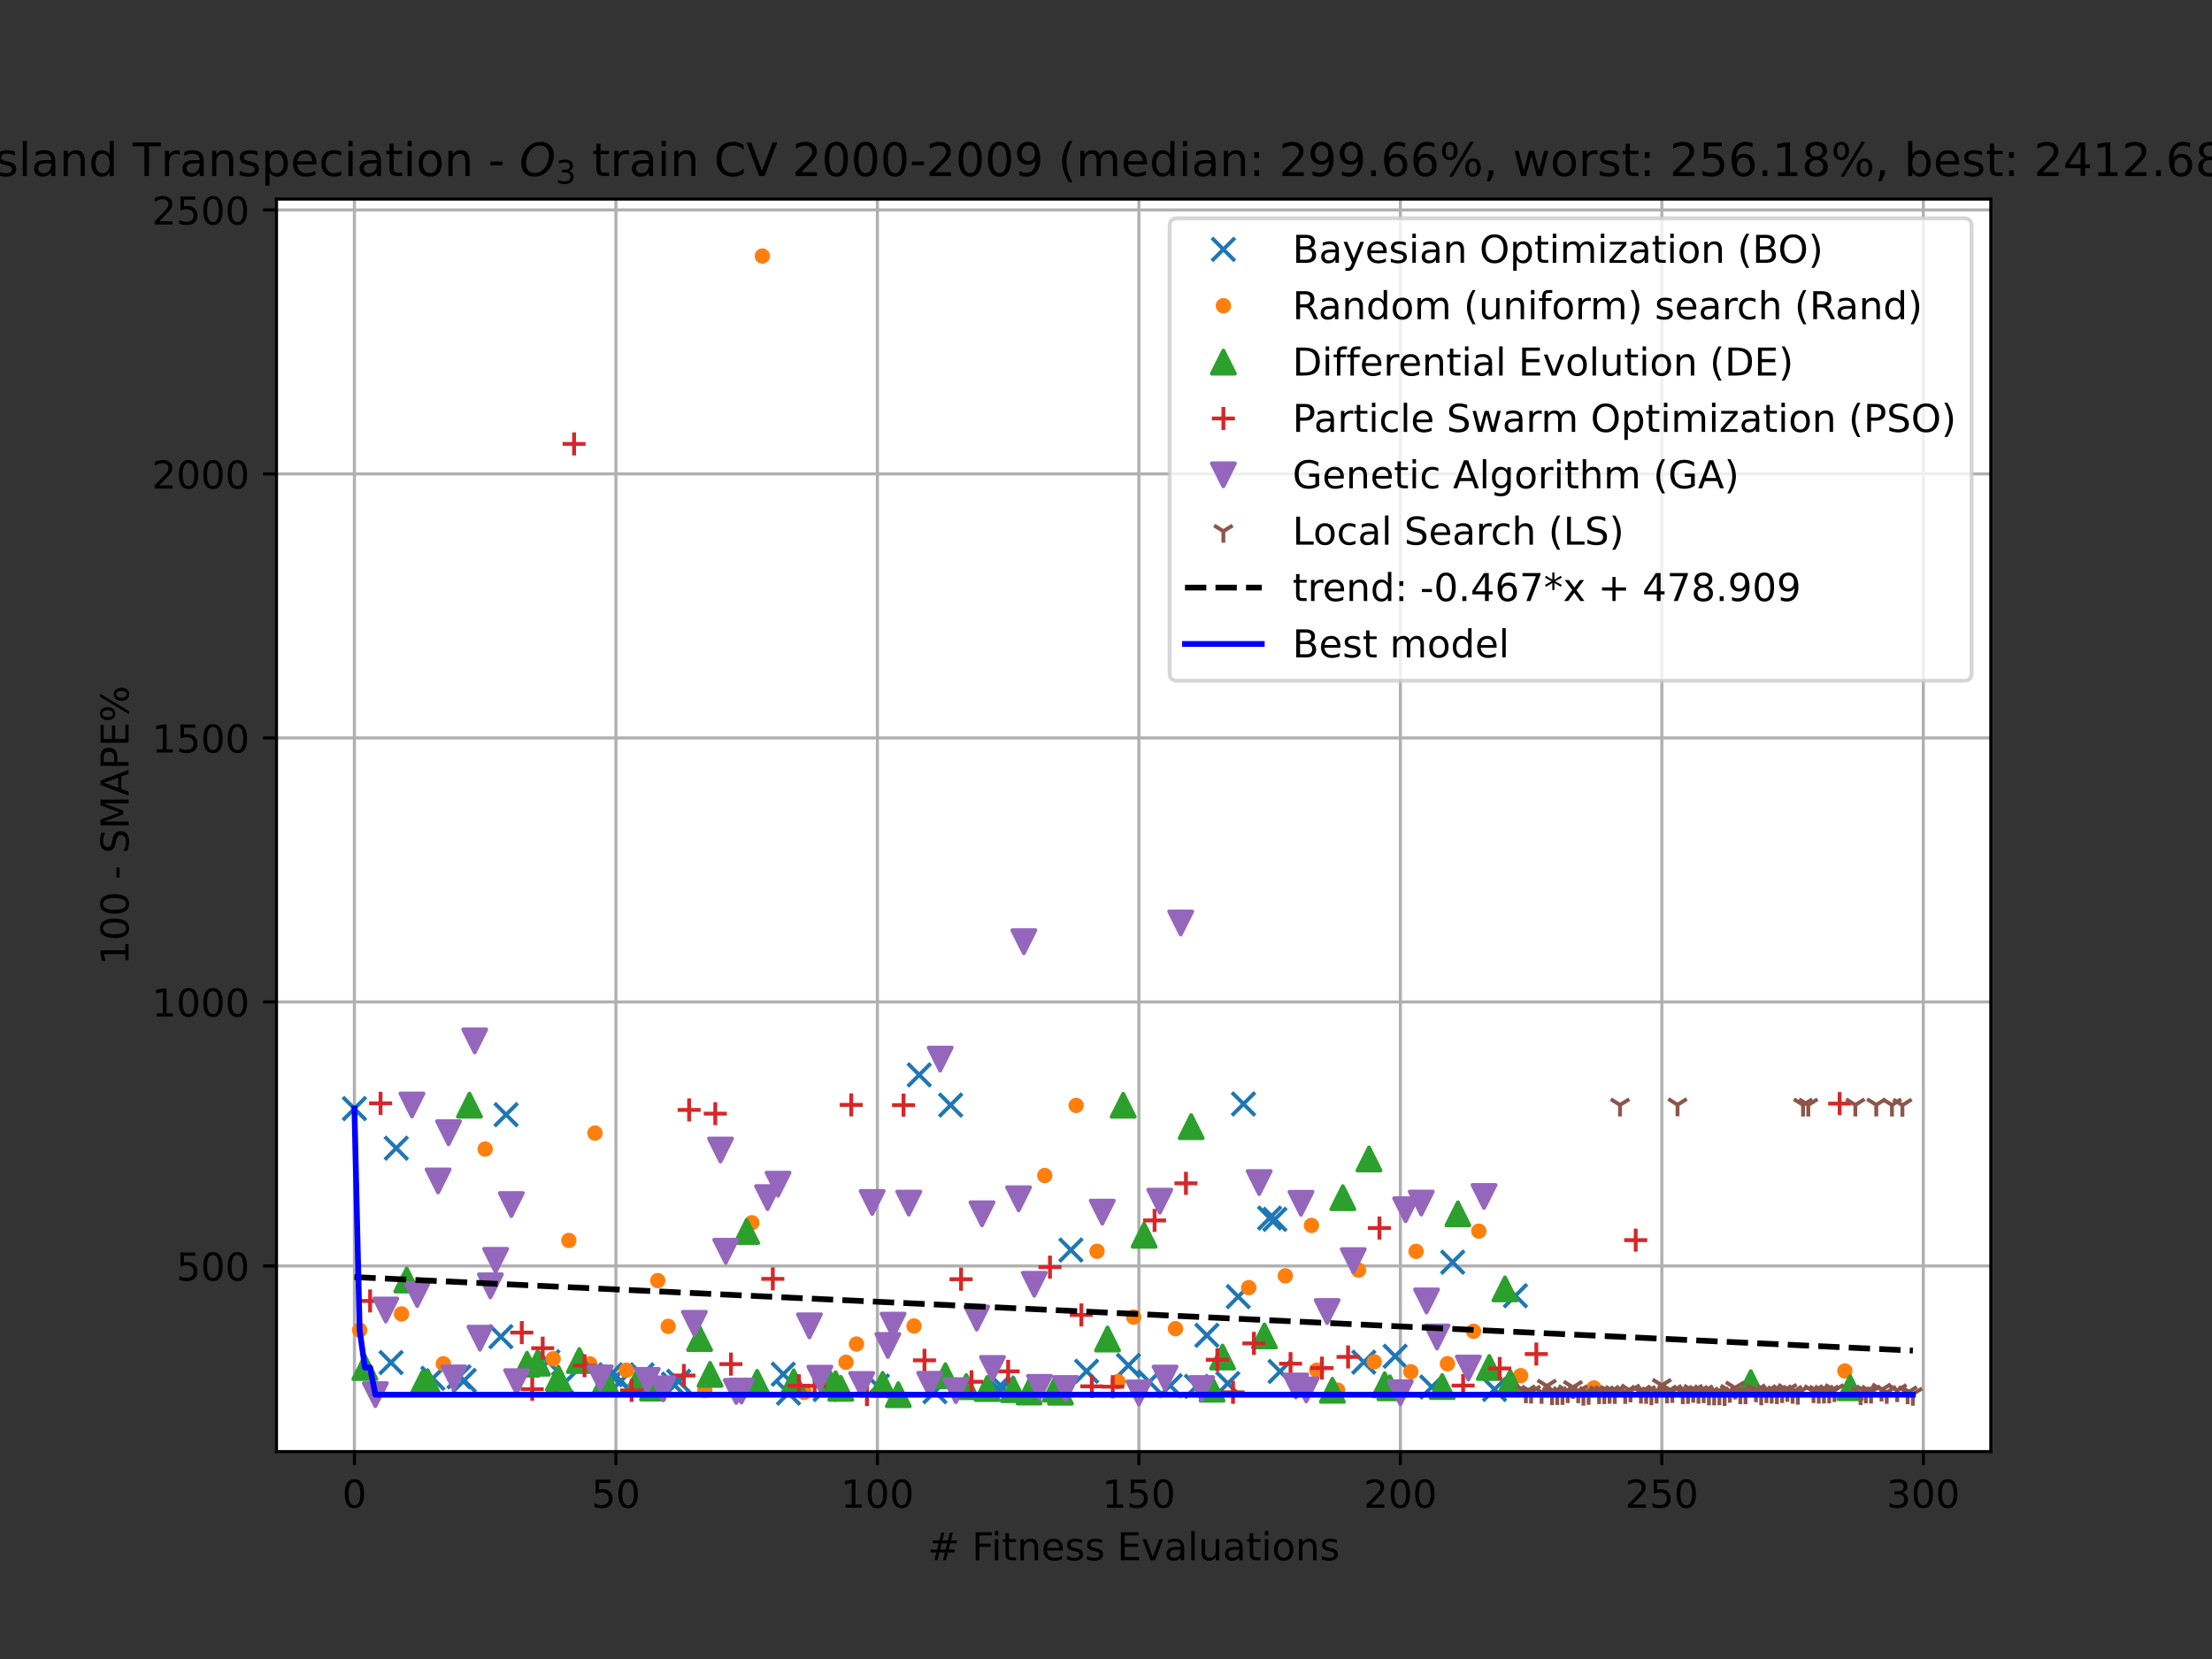 <?xml version="1.0" encoding="utf-8" standalone="no"?>
<!DOCTYPE svg PUBLIC "-//W3C//DTD SVG 1.1//EN"
  "http://www.w3.org/Graphics/SVG/1.1/DTD/svg11.dtd">
<!-- Created with matplotlib (https://matplotlib.org/) -->
<svg height="432pt" version="1.1" viewBox="0 0 576 432" width="576pt" xmlns="http://www.w3.org/2000/svg" xmlns:xlink="http://www.w3.org/1999/xlink">
 <rect x="0" y="0" width="576" height="432" fill="#333333" stroke="none"/>
 <defs>
  <style type="text/css">*{stroke-linecap:butt;stroke-linejoin:round;}</style>
 </defs>
 <g id="figure_1">
  <g id="patch_1">
   <path d="M 0 432 
L 576 432 
L 576 0 
L 0 0 
z
" style="fill:none;"/>
  </g>
  <g id="axes_1">
   <g id="patch_2">
    <path d="M 72 378 
L 518.4 378 
L 518.4 51.84 
L 72 51.84 
z
" style="fill:#ffffff;"/>
   </g>
   <g id="matplotlib.axis_1">
    <g id="xtick_1">
     <g id="line2d_1">
      <path clip-path="url(#p92ba7c9431)" d="M 92.291 378 
L 92.291 51.84 
" style="fill:none;stroke:#b0b0b0;stroke-linecap:square;stroke-width:0.8;"/>
     </g>
     <g id="line2d_2">
      <defs>
       <path d="M 0 0 
L 0 3.5 
" id="m9826fe7bf4" style="stroke:#000000;stroke-width:0.8;"/>
      </defs>
      <g>
       <use style="stroke:#000000;stroke-width:0.8;" x="92.291" xlink:href="#m9826fe7bf4" y="378"/>
      </g>
     </g>
     <g id="text_1">
      <!-- 0 -->
      <g transform="translate(89.11 392.598)scale(0.1 -0.1)">
       <defs>
        <path d="M 31.781 66.406 
Q 24.172 66.406 20.328 58.906 
Q 16.5 51.422 16.5 36.375 
Q 16.5 21.391 20.328 13.891 
Q 24.172 6.391 31.781 6.391 
Q 39.453 6.391 43.281 13.891 
Q 47.125 21.391 47.125 36.375 
Q 47.125 51.422 43.281 58.906 
Q 39.453 66.406 31.781 66.406 
z
M 31.781 74.219 
Q 44.047 74.219 50.516 64.516 
Q 56.984 54.828 56.984 36.375 
Q 56.984 17.969 50.516 8.266 
Q 44.047 -1.422 31.781 -1.422 
Q 19.531 -1.422 13.062 8.266 
Q 6.594 17.969 6.594 36.375 
Q 6.594 54.828 13.062 64.516 
Q 19.531 74.219 31.781 74.219 
z
" id="DejaVuSans-48"/>
       </defs>
       <use xlink:href="#DejaVuSans-48"/>
      </g>
     </g>
    </g>
    <g id="xtick_2">
     <g id="line2d_3">
      <path clip-path="url(#p92ba7c9431)" d="M 160.381 378 
L 160.381 51.84 
" style="fill:none;stroke:#b0b0b0;stroke-linecap:square;stroke-width:0.8;"/>
     </g>
     <g id="line2d_4">
      <g>
       <use style="stroke:#000000;stroke-width:0.8;" x="160.381" xlink:href="#m9826fe7bf4" y="378"/>
      </g>
     </g>
     <g id="text_2">
      <!-- 50 -->
      <g transform="translate(154.019 392.598)scale(0.1 -0.1)">
       <defs>
        <path d="M 10.797 72.906 
L 49.516 72.906 
L 49.516 64.594 
L 19.828 64.594 
L 19.828 46.734 
Q 21.969 47.469 24.109 47.828 
Q 26.266 48.188 28.422 48.188 
Q 40.625 48.188 47.75 41.5 
Q 54.891 34.812 54.891 23.391 
Q 54.891 11.625 47.562 5.094 
Q 40.234 -1.422 26.906 -1.422 
Q 22.312 -1.422 17.547 -0.641 
Q 12.797 0.141 7.719 1.703 
L 7.719 11.625 
Q 12.109 9.234 16.797 8.062 
Q 21.484 6.891 26.703 6.891 
Q 35.156 6.891 40.078 11.328 
Q 45.016 15.766 45.016 23.391 
Q 45.016 31 40.078 35.438 
Q 35.156 39.891 26.703 39.891 
Q 22.75 39.891 18.812 39.016 
Q 14.891 38.141 10.797 36.281 
z
" id="DejaVuSans-53"/>
       </defs>
       <use xlink:href="#DejaVuSans-53"/>
       <use x="63.623" xlink:href="#DejaVuSans-48"/>
      </g>
     </g>
    </g>
    <g id="xtick_3">
     <g id="line2d_5">
      <path clip-path="url(#p92ba7c9431)" d="M 228.472 378 
L 228.472 51.84 
" style="fill:none;stroke:#b0b0b0;stroke-linecap:square;stroke-width:0.8;"/>
     </g>
     <g id="line2d_6">
      <g>
       <use style="stroke:#000000;stroke-width:0.8;" x="228.472" xlink:href="#m9826fe7bf4" y="378"/>
      </g>
     </g>
     <g id="text_3">
      <!-- 100 -->
      <g transform="translate(218.928 392.598)scale(0.1 -0.1)">
       <defs>
        <path d="M 12.406 8.297 
L 28.516 8.297 
L 28.516 63.922 
L 10.984 60.406 
L 10.984 69.391 
L 28.422 72.906 
L 38.281 72.906 
L 38.281 8.297 
L 54.391 8.297 
L 54.391 0 
L 12.406 0 
z
" id="DejaVuSans-49"/>
       </defs>
       <use xlink:href="#DejaVuSans-49"/>
       <use x="63.623" xlink:href="#DejaVuSans-48"/>
       <use x="127.246" xlink:href="#DejaVuSans-48"/>
      </g>
     </g>
    </g>
    <g id="xtick_4">
     <g id="line2d_7">
      <path clip-path="url(#p92ba7c9431)" d="M 296.562 378 
L 296.562 51.84 
" style="fill:none;stroke:#b0b0b0;stroke-linecap:square;stroke-width:0.8;"/>
     </g>
     <g id="line2d_8">
      <g>
       <use style="stroke:#000000;stroke-width:0.8;" x="296.562" xlink:href="#m9826fe7bf4" y="378"/>
      </g>
     </g>
     <g id="text_4">
      <!-- 150 -->
      <g transform="translate(287.018 392.598)scale(0.1 -0.1)">
       <use xlink:href="#DejaVuSans-49"/>
       <use x="63.623" xlink:href="#DejaVuSans-53"/>
       <use x="127.246" xlink:href="#DejaVuSans-48"/>
      </g>
     </g>
    </g>
    <g id="xtick_5">
     <g id="line2d_9">
      <path clip-path="url(#p92ba7c9431)" d="M 364.652 378 
L 364.652 51.84 
" style="fill:none;stroke:#b0b0b0;stroke-linecap:square;stroke-width:0.8;"/>
     </g>
     <g id="line2d_10">
      <g>
       <use style="stroke:#000000;stroke-width:0.8;" x="364.652" xlink:href="#m9826fe7bf4" y="378"/>
      </g>
     </g>
     <g id="text_5">
      <!-- 200 -->
      <g transform="translate(355.108 392.598)scale(0.1 -0.1)">
       <defs>
        <path d="M 19.188 8.297 
L 53.609 8.297 
L 53.609 0 
L 7.328 0 
L 7.328 8.297 
Q 12.938 14.109 22.625 23.891 
Q 32.328 33.688 34.812 36.531 
Q 39.547 41.844 41.422 45.531 
Q 43.312 49.219 43.312 52.781 
Q 43.312 58.594 39.234 62.25 
Q 35.156 65.922 28.609 65.922 
Q 23.969 65.922 18.812 64.312 
Q 13.672 62.703 7.812 59.422 
L 7.812 69.391 
Q 13.766 71.781 18.938 73 
Q 24.125 74.219 28.422 74.219 
Q 39.75 74.219 46.484 68.547 
Q 53.219 62.891 53.219 53.422 
Q 53.219 48.922 51.531 44.891 
Q 49.859 40.875 45.406 35.406 
Q 44.188 33.984 37.641 27.219 
Q 31.109 20.453 19.188 8.297 
z
" id="DejaVuSans-50"/>
       </defs>
       <use xlink:href="#DejaVuSans-50"/>
       <use x="63.623" xlink:href="#DejaVuSans-48"/>
       <use x="127.246" xlink:href="#DejaVuSans-48"/>
      </g>
     </g>
    </g>
    <g id="xtick_6">
     <g id="line2d_11">
      <path clip-path="url(#p92ba7c9431)" d="M 432.742 378 
L 432.742 51.84 
" style="fill:none;stroke:#b0b0b0;stroke-linecap:square;stroke-width:0.8;"/>
     </g>
     <g id="line2d_12">
      <g>
       <use style="stroke:#000000;stroke-width:0.8;" x="432.742" xlink:href="#m9826fe7bf4" y="378"/>
      </g>
     </g>
     <g id="text_6">
      <!-- 250 -->
      <g transform="translate(423.199 392.598)scale(0.1 -0.1)">
       <use xlink:href="#DejaVuSans-50"/>
       <use x="63.623" xlink:href="#DejaVuSans-53"/>
       <use x="127.246" xlink:href="#DejaVuSans-48"/>
      </g>
     </g>
    </g>
    <g id="xtick_7">
     <g id="line2d_13">
      <path clip-path="url(#p92ba7c9431)" d="M 500.833 378 
L 500.833 51.84 
" style="fill:none;stroke:#b0b0b0;stroke-linecap:square;stroke-width:0.8;"/>
     </g>
     <g id="line2d_14">
      <g>
       <use style="stroke:#000000;stroke-width:0.8;" x="500.833" xlink:href="#m9826fe7bf4" y="378"/>
      </g>
     </g>
     <g id="text_7">
      <!-- 300 -->
      <g transform="translate(491.289 392.598)scale(0.1 -0.1)">
       <defs>
        <path d="M 40.578 39.312 
Q 47.656 37.797 51.625 33 
Q 55.609 28.219 55.609 21.188 
Q 55.609 10.406 48.188 4.484 
Q 40.766 -1.422 27.094 -1.422 
Q 22.516 -1.422 17.656 -0.516 
Q 12.797 0.391 7.625 2.203 
L 7.625 11.719 
Q 11.719 9.328 16.594 8.109 
Q 21.484 6.891 26.812 6.891 
Q 36.078 6.891 40.938 10.547 
Q 45.797 14.203 45.797 21.188 
Q 45.797 27.641 41.281 31.266 
Q 36.766 34.906 28.719 34.906 
L 20.219 34.906 
L 20.219 43.016 
L 29.109 43.016 
Q 36.375 43.016 40.234 45.922 
Q 44.094 48.828 44.094 54.297 
Q 44.094 59.906 40.109 62.906 
Q 36.141 65.922 28.719 65.922 
Q 24.656 65.922 20.016 65.031 
Q 15.375 64.156 9.812 62.312 
L 9.812 71.094 
Q 15.438 72.656 20.344 73.438 
Q 25.25 74.219 29.594 74.219 
Q 40.828 74.219 47.359 69.109 
Q 53.906 64.016 53.906 55.328 
Q 53.906 49.266 50.438 45.094 
Q 46.969 40.922 40.578 39.312 
z
" id="DejaVuSans-51"/>
       </defs>
       <use xlink:href="#DejaVuSans-51"/>
       <use x="63.623" xlink:href="#DejaVuSans-48"/>
       <use x="127.246" xlink:href="#DejaVuSans-48"/>
      </g>
     </g>
    </g>
    <g id="text_8">
     <!-- # Fitness Evaluations -->
     <g transform="translate(241.528 406.277)scale(0.1 -0.1)">
      <defs>
       <path d="M 51.125 44 
L 36.922 44 
L 32.812 27.688 
L 47.125 27.688 
z
M 43.797 71.781 
L 38.719 51.516 
L 52.984 51.516 
L 58.109 71.781 
L 65.922 71.781 
L 60.891 51.516 
L 76.125 51.516 
L 76.125 44 
L 58.984 44 
L 54.984 27.688 
L 70.516 27.688 
L 70.516 20.219 
L 53.078 20.219 
L 48 0 
L 40.188 0 
L 45.219 20.219 
L 30.906 20.219 
L 25.875 0 
L 18.016 0 
L 23.094 20.219 
L 7.719 20.219 
L 7.719 27.688 
L 24.906 27.688 
L 29 44 
L 13.281 44 
L 13.281 51.516 
L 30.906 51.516 
L 35.891 71.781 
z
" id="DejaVuSans-35"/>
       <path id="DejaVuSans-32"/>
       <path d="M 9.812 72.906 
L 51.703 72.906 
L 51.703 64.594 
L 19.672 64.594 
L 19.672 43.109 
L 48.578 43.109 
L 48.578 34.812 
L 19.672 34.812 
L 19.672 0 
L 9.812 0 
z
" id="DejaVuSans-70"/>
       <path d="M 9.422 54.688 
L 18.406 54.688 
L 18.406 0 
L 9.422 0 
z
M 9.422 75.984 
L 18.406 75.984 
L 18.406 64.594 
L 9.422 64.594 
z
" id="DejaVuSans-105"/>
       <path d="M 18.312 70.219 
L 18.312 54.688 
L 36.812 54.688 
L 36.812 47.703 
L 18.312 47.703 
L 18.312 18.016 
Q 18.312 11.328 20.141 9.422 
Q 21.969 7.516 27.594 7.516 
L 36.812 7.516 
L 36.812 0 
L 27.594 0 
Q 17.188 0 13.234 3.875 
Q 9.281 7.766 9.281 18.016 
L 9.281 47.703 
L 2.688 47.703 
L 2.688 54.688 
L 9.281 54.688 
L 9.281 70.219 
z
" id="DejaVuSans-116"/>
       <path d="M 54.891 33.016 
L 54.891 0 
L 45.906 0 
L 45.906 32.719 
Q 45.906 40.484 42.875 44.328 
Q 39.844 48.188 33.797 48.188 
Q 26.516 48.188 22.312 43.547 
Q 18.109 38.922 18.109 30.906 
L 18.109 0 
L 9.078 0 
L 9.078 54.688 
L 18.109 54.688 
L 18.109 46.188 
Q 21.344 51.125 25.703 53.562 
Q 30.078 56 35.797 56 
Q 45.219 56 50.047 50.172 
Q 54.891 44.344 54.891 33.016 
z
" id="DejaVuSans-110"/>
       <path d="M 56.203 29.594 
L 56.203 25.203 
L 14.891 25.203 
Q 15.484 15.922 20.484 11.062 
Q 25.484 6.203 34.422 6.203 
Q 39.594 6.203 44.453 7.469 
Q 49.312 8.734 54.109 11.281 
L 54.109 2.781 
Q 49.266 0.734 44.188 -0.344 
Q 39.109 -1.422 33.891 -1.422 
Q 20.797 -1.422 13.156 6.188 
Q 5.516 13.812 5.516 26.812 
Q 5.516 40.234 12.766 48.109 
Q 20.016 56 32.328 56 
Q 43.359 56 49.781 48.891 
Q 56.203 41.797 56.203 29.594 
z
M 47.219 32.234 
Q 47.125 39.594 43.094 43.984 
Q 39.062 48.391 32.422 48.391 
Q 24.906 48.391 20.391 44.141 
Q 15.875 39.891 15.188 32.172 
z
" id="DejaVuSans-101"/>
       <path d="M 44.281 53.078 
L 44.281 44.578 
Q 40.484 46.531 36.375 47.5 
Q 32.281 48.484 27.875 48.484 
Q 21.188 48.484 17.844 46.438 
Q 14.5 44.391 14.5 40.281 
Q 14.5 37.156 16.891 35.375 
Q 19.281 33.594 26.516 31.984 
L 29.594 31.297 
Q 39.156 29.25 43.188 25.516 
Q 47.219 21.781 47.219 15.094 
Q 47.219 7.469 41.188 3.016 
Q 35.156 -1.422 24.609 -1.422 
Q 20.219 -1.422 15.453 -0.562 
Q 10.688 0.297 5.422 2 
L 5.422 11.281 
Q 10.406 8.688 15.234 7.391 
Q 20.062 6.109 24.812 6.109 
Q 31.156 6.109 34.562 8.281 
Q 37.984 10.453 37.984 14.406 
Q 37.984 18.062 35.516 20.016 
Q 33.062 21.969 24.703 23.781 
L 21.578 24.516 
Q 13.234 26.266 9.516 29.906 
Q 5.812 33.547 5.812 39.891 
Q 5.812 47.609 11.281 51.797 
Q 16.75 56 26.812 56 
Q 31.781 56 36.172 55.266 
Q 40.578 54.547 44.281 53.078 
z
" id="DejaVuSans-115"/>
       <path d="M 9.812 72.906 
L 55.906 72.906 
L 55.906 64.594 
L 19.672 64.594 
L 19.672 43.016 
L 54.391 43.016 
L 54.391 34.719 
L 19.672 34.719 
L 19.672 8.297 
L 56.781 8.297 
L 56.781 0 
L 9.812 0 
z
" id="DejaVuSans-69"/>
       <path d="M 2.984 54.688 
L 12.5 54.688 
L 29.594 8.797 
L 46.688 54.688 
L 56.203 54.688 
L 35.688 0 
L 23.484 0 
z
" id="DejaVuSans-118"/>
       <path d="M 34.281 27.484 
Q 23.391 27.484 19.188 25 
Q 14.984 22.516 14.984 16.5 
Q 14.984 11.719 18.141 8.906 
Q 21.297 6.109 26.703 6.109 
Q 34.188 6.109 38.703 11.406 
Q 43.219 16.703 43.219 25.484 
L 43.219 27.484 
z
M 52.203 31.203 
L 52.203 0 
L 43.219 0 
L 43.219 8.297 
Q 40.141 3.328 35.547 0.953 
Q 30.953 -1.422 24.312 -1.422 
Q 15.922 -1.422 10.953 3.297 
Q 6 8.016 6 15.922 
Q 6 25.141 12.172 29.828 
Q 18.359 34.516 30.609 34.516 
L 43.219 34.516 
L 43.219 35.406 
Q 43.219 41.609 39.141 45 
Q 35.062 48.391 27.688 48.391 
Q 23 48.391 18.547 47.266 
Q 14.109 46.141 10.016 43.891 
L 10.016 52.203 
Q 14.938 54.109 19.578 55.047 
Q 24.219 56 28.609 56 
Q 40.484 56 46.344 49.844 
Q 52.203 43.703 52.203 31.203 
z
" id="DejaVuSans-97"/>
       <path d="M 9.422 75.984 
L 18.406 75.984 
L 18.406 0 
L 9.422 0 
z
" id="DejaVuSans-108"/>
       <path d="M 8.5 21.578 
L 8.5 54.688 
L 17.484 54.688 
L 17.484 21.922 
Q 17.484 14.156 20.5 10.266 
Q 23.531 6.391 29.594 6.391 
Q 36.859 6.391 41.078 11.031 
Q 45.312 15.672 45.312 23.688 
L 45.312 54.688 
L 54.297 54.688 
L 54.297 0 
L 45.312 0 
L 45.312 8.406 
Q 42.047 3.422 37.719 1 
Q 33.406 -1.422 27.688 -1.422 
Q 18.266 -1.422 13.375 4.438 
Q 8.5 10.297 8.5 21.578 
z
M 31.109 56 
z
" id="DejaVuSans-117"/>
       <path d="M 30.609 48.391 
Q 23.391 48.391 19.188 42.75 
Q 14.984 37.109 14.984 27.297 
Q 14.984 17.484 19.156 11.844 
Q 23.344 6.203 30.609 6.203 
Q 37.797 6.203 41.984 11.859 
Q 46.188 17.531 46.188 27.297 
Q 46.188 37.016 41.984 42.703 
Q 37.797 48.391 30.609 48.391 
z
M 30.609 56 
Q 42.328 56 49.016 48.375 
Q 55.719 40.766 55.719 27.297 
Q 55.719 13.875 49.016 6.219 
Q 42.328 -1.422 30.609 -1.422 
Q 18.844 -1.422 12.172 6.219 
Q 5.516 13.875 5.516 27.297 
Q 5.516 40.766 12.172 48.375 
Q 18.844 56 30.609 56 
z
" id="DejaVuSans-111"/>
      </defs>
      <use xlink:href="#DejaVuSans-35"/>
      <use x="83.789" xlink:href="#DejaVuSans-32"/>
      <use x="115.576" xlink:href="#DejaVuSans-70"/>
      <use x="165.846" xlink:href="#DejaVuSans-105"/>
      <use x="193.629" xlink:href="#DejaVuSans-116"/>
      <use x="232.838" xlink:href="#DejaVuSans-110"/>
      <use x="296.217" xlink:href="#DejaVuSans-101"/>
      <use x="357.74" xlink:href="#DejaVuSans-115"/>
      <use x="409.84" xlink:href="#DejaVuSans-115"/>
      <use x="461.939" xlink:href="#DejaVuSans-32"/>
      <use x="493.727" xlink:href="#DejaVuSans-69"/>
      <use x="556.91" xlink:href="#DejaVuSans-118"/>
      <use x="616.09" xlink:href="#DejaVuSans-97"/>
      <use x="677.369" xlink:href="#DejaVuSans-108"/>
      <use x="705.152" xlink:href="#DejaVuSans-117"/>
      <use x="768.531" xlink:href="#DejaVuSans-97"/>
      <use x="829.811" xlink:href="#DejaVuSans-116"/>
      <use x="869.02" xlink:href="#DejaVuSans-105"/>
      <use x="896.803" xlink:href="#DejaVuSans-111"/>
      <use x="957.984" xlink:href="#DejaVuSans-110"/>
      <use x="1021.363" xlink:href="#DejaVuSans-115"/>
     </g>
    </g>
   </g>
   <g id="matplotlib.axis_2">
    <g id="ytick_1">
     <g id="line2d_15">
      <path clip-path="url(#p92ba7c9431)" d="M 72 329.65 
L 518.4 329.65 
" style="fill:none;stroke:#b0b0b0;stroke-linecap:square;stroke-width:0.8;"/>
     </g>
     <g id="line2d_16">
      <defs>
       <path d="M 0 0 
L -3.5 0 
" id="m724ebe09af" style="stroke:#000000;stroke-width:0.8;"/>
      </defs>
      <g>
       <use style="stroke:#000000;stroke-width:0.8;" x="72" xlink:href="#m724ebe09af" y="329.65"/>
      </g>
     </g>
     <g id="text_9">
      <!-- 500 -->
      <g transform="translate(45.913 333.449)scale(0.1 -0.1)">
       <use xlink:href="#DejaVuSans-53"/>
       <use x="63.623" xlink:href="#DejaVuSans-48"/>
       <use x="127.246" xlink:href="#DejaVuSans-48"/>
      </g>
     </g>
    </g>
    <g id="ytick_2">
     <g id="line2d_17">
      <path clip-path="url(#p92ba7c9431)" d="M 72 260.903 
L 518.4 260.903 
" style="fill:none;stroke:#b0b0b0;stroke-linecap:square;stroke-width:0.8;"/>
     </g>
     <g id="line2d_18">
      <g>
       <use style="stroke:#000000;stroke-width:0.8;" x="72" xlink:href="#m724ebe09af" y="260.903"/>
      </g>
     </g>
     <g id="text_10">
      <!-- 1000 -->
      <g transform="translate(39.55 264.702)scale(0.1 -0.1)">
       <use xlink:href="#DejaVuSans-49"/>
       <use x="63.623" xlink:href="#DejaVuSans-48"/>
       <use x="127.246" xlink:href="#DejaVuSans-48"/>
       <use x="190.869" xlink:href="#DejaVuSans-48"/>
      </g>
     </g>
    </g>
    <g id="ytick_3">
     <g id="line2d_19">
      <path clip-path="url(#p92ba7c9431)" d="M 72 192.155 
L 518.4 192.155 
" style="fill:none;stroke:#b0b0b0;stroke-linecap:square;stroke-width:0.8;"/>
     </g>
     <g id="line2d_20">
      <g>
       <use style="stroke:#000000;stroke-width:0.8;" x="72" xlink:href="#m724ebe09af" y="192.155"/>
      </g>
     </g>
     <g id="text_11">
      <!-- 1500 -->
      <g transform="translate(39.55 195.954)scale(0.1 -0.1)">
       <use xlink:href="#DejaVuSans-49"/>
       <use x="63.623" xlink:href="#DejaVuSans-53"/>
       <use x="127.246" xlink:href="#DejaVuSans-48"/>
       <use x="190.869" xlink:href="#DejaVuSans-48"/>
      </g>
     </g>
    </g>
    <g id="ytick_4">
     <g id="line2d_21">
      <path clip-path="url(#p92ba7c9431)" d="M 72 123.407 
L 518.4 123.407 
" style="fill:none;stroke:#b0b0b0;stroke-linecap:square;stroke-width:0.8;"/>
     </g>
     <g id="line2d_22">
      <g>
       <use style="stroke:#000000;stroke-width:0.8;" x="72" xlink:href="#m724ebe09af" y="123.407"/>
      </g>
     </g>
     <g id="text_12">
      <!-- 2000 -->
      <g transform="translate(39.55 127.207)scale(0.1 -0.1)">
       <use xlink:href="#DejaVuSans-50"/>
       <use x="63.623" xlink:href="#DejaVuSans-48"/>
       <use x="127.246" xlink:href="#DejaVuSans-48"/>
       <use x="190.869" xlink:href="#DejaVuSans-48"/>
      </g>
     </g>
    </g>
    <g id="ytick_5">
     <g id="line2d_23">
      <path clip-path="url(#p92ba7c9431)" d="M 72 54.66 
L 518.4 54.66 
" style="fill:none;stroke:#b0b0b0;stroke-linecap:square;stroke-width:0.8;"/>
     </g>
     <g id="line2d_24">
      <g>
       <use style="stroke:#000000;stroke-width:0.8;" x="72" xlink:href="#m724ebe09af" y="54.66"/>
      </g>
     </g>
     <g id="text_13">
      <!-- 2500 -->
      <g transform="translate(39.55 58.459)scale(0.1 -0.1)">
       <use xlink:href="#DejaVuSans-50"/>
       <use x="63.623" xlink:href="#DejaVuSans-53"/>
       <use x="127.246" xlink:href="#DejaVuSans-48"/>
       <use x="190.869" xlink:href="#DejaVuSans-48"/>
      </g>
     </g>
    </g>
    <g id="text_14">
     <!-- 100 - SMAPE% -->
     <g transform="translate(33.47 251.279)rotate(-90)scale(0.1 -0.1)">
      <defs>
       <path d="M 4.891 31.391 
L 31.203 31.391 
L 31.203 23.391 
L 4.891 23.391 
z
" id="DejaVuSans-45"/>
       <path d="M 53.516 70.516 
L 53.516 60.891 
Q 47.906 63.578 42.922 64.891 
Q 37.938 66.219 33.297 66.219 
Q 25.25 66.219 20.875 63.094 
Q 16.5 59.969 16.5 54.203 
Q 16.5 49.359 19.406 46.891 
Q 22.312 44.438 30.422 42.922 
L 36.375 41.703 
Q 47.406 39.594 52.656 34.297 
Q 57.906 29 57.906 20.125 
Q 57.906 9.516 50.797 4.047 
Q 43.703 -1.422 29.984 -1.422 
Q 24.812 -1.422 18.969 -0.25 
Q 13.141 0.922 6.891 3.219 
L 6.891 13.375 
Q 12.891 10.016 18.656 8.297 
Q 24.422 6.594 29.984 6.594 
Q 38.422 6.594 43.016 9.906 
Q 47.609 13.234 47.609 19.391 
Q 47.609 24.75 44.312 27.781 
Q 41.016 30.812 33.5 32.328 
L 27.484 33.5 
Q 16.453 35.688 11.516 40.375 
Q 6.594 45.062 6.594 53.422 
Q 6.594 63.094 13.406 68.656 
Q 20.219 74.219 32.172 74.219 
Q 37.312 74.219 42.625 73.281 
Q 47.953 72.359 53.516 70.516 
z
" id="DejaVuSans-83"/>
       <path d="M 9.812 72.906 
L 24.516 72.906 
L 43.109 23.297 
L 61.812 72.906 
L 76.516 72.906 
L 76.516 0 
L 66.891 0 
L 66.891 64.016 
L 48.094 14.016 
L 38.188 14.016 
L 19.391 64.016 
L 19.391 0 
L 9.812 0 
z
" id="DejaVuSans-77"/>
       <path d="M 34.188 63.188 
L 20.797 26.906 
L 47.609 26.906 
z
M 28.609 72.906 
L 39.797 72.906 
L 67.578 0 
L 57.328 0 
L 50.688 18.703 
L 17.828 18.703 
L 11.188 0 
L 0.781 0 
z
" id="DejaVuSans-65"/>
       <path d="M 19.672 64.797 
L 19.672 37.406 
L 32.078 37.406 
Q 38.969 37.406 42.719 40.969 
Q 46.484 44.531 46.484 51.125 
Q 46.484 57.672 42.719 61.234 
Q 38.969 64.797 32.078 64.797 
z
M 9.812 72.906 
L 32.078 72.906 
Q 44.344 72.906 50.609 67.359 
Q 56.891 61.812 56.891 51.125 
Q 56.891 40.328 50.609 34.812 
Q 44.344 29.297 32.078 29.297 
L 19.672 29.297 
L 19.672 0 
L 9.812 0 
z
" id="DejaVuSans-80"/>
       <path d="M 72.703 32.078 
Q 68.453 32.078 66.031 28.469 
Q 63.625 24.859 63.625 18.406 
Q 63.625 12.062 66.031 8.422 
Q 68.453 4.781 72.703 4.781 
Q 76.859 4.781 79.266 8.422 
Q 81.688 12.062 81.688 18.406 
Q 81.688 24.812 79.266 28.438 
Q 76.859 32.078 72.703 32.078 
z
M 72.703 38.281 
Q 80.422 38.281 84.953 32.906 
Q 89.5 27.547 89.5 18.406 
Q 89.5 9.281 84.938 3.922 
Q 80.375 -1.422 72.703 -1.422 
Q 64.891 -1.422 60.344 3.922 
Q 55.812 9.281 55.812 18.406 
Q 55.812 27.594 60.375 32.938 
Q 64.938 38.281 72.703 38.281 
z
M 22.312 68.016 
Q 18.109 68.016 15.688 64.375 
Q 13.281 60.75 13.281 54.391 
Q 13.281 47.953 15.672 44.328 
Q 18.062 40.719 22.312 40.719 
Q 26.562 40.719 28.969 44.328 
Q 31.391 47.953 31.391 54.391 
Q 31.391 60.688 28.953 64.344 
Q 26.516 68.016 22.312 68.016 
z
M 66.406 74.219 
L 74.219 74.219 
L 28.609 -1.422 
L 20.797 -1.422 
z
M 22.312 74.219 
Q 30.031 74.219 34.609 68.875 
Q 39.203 63.531 39.203 54.391 
Q 39.203 45.172 34.641 39.844 
Q 30.078 34.516 22.312 34.516 
Q 14.547 34.516 10.031 39.859 
Q 5.516 45.219 5.516 54.391 
Q 5.516 63.484 10.047 68.844 
Q 14.594 74.219 22.312 74.219 
z
" id="DejaVuSans-37"/>
      </defs>
      <use xlink:href="#DejaVuSans-49"/>
      <use x="63.623" xlink:href="#DejaVuSans-48"/>
      <use x="127.246" xlink:href="#DejaVuSans-48"/>
      <use x="190.869" xlink:href="#DejaVuSans-32"/>
      <use x="222.656" xlink:href="#DejaVuSans-45"/>
      <use x="258.74" xlink:href="#DejaVuSans-32"/>
      <use x="290.527" xlink:href="#DejaVuSans-83"/>
      <use x="354.004" xlink:href="#DejaVuSans-77"/>
      <use x="440.283" xlink:href="#DejaVuSans-65"/>
      <use x="508.691" xlink:href="#DejaVuSans-80"/>
      <use x="568.994" xlink:href="#DejaVuSans-69"/>
      <use x="632.178" xlink:href="#DejaVuSans-37"/>
     </g>
    </g>
   </g>
   <g id="line2d_25">
    <defs>
     <path d="M -3 3 
L 3 -3 
M -3 -3 
L 3 3 
" id="mcc983ef836" style="stroke:#1f77b4;"/>
    </defs>
    <g clip-path="url(#p92ba7c9431)">
     <use style="fill:#1f77b4;stroke:#1f77b4;" x="92.291" xlink:href="#mcc983ef836" y="288.676"/>
     <use style="fill:#1f77b4;stroke:#1f77b4;" x="101.824" xlink:href="#mcc983ef836" y="354.815"/>
     <use style="fill:#1f77b4;stroke:#1f77b4;" x="103.185" xlink:href="#mcc983ef836" y="298.983"/>
     <use style="fill:#1f77b4;stroke:#1f77b4;" x="112.718" xlink:href="#mcc983ef836" y="358.918"/>
     <use style="fill:#1f77b4;stroke:#1f77b4;" x="119.527" xlink:href="#mcc983ef836" y="358.524"/>
     <use style="fill:#1f77b4;stroke:#1f77b4;" x="120.889" xlink:href="#mcc983ef836" y="359.453"/>
     <use style="fill:#1f77b4;stroke:#1f77b4;" x="130.421" xlink:href="#mcc983ef836" y="348.068"/>
     <use style="fill:#1f77b4;stroke:#1f77b4;" x="131.783" xlink:href="#mcc983ef836" y="290.264"/>
     <use style="fill:#1f77b4;stroke:#1f77b4;" x="142.678" xlink:href="#mcc983ef836" y="354.589"/>
     <use style="fill:#1f77b4;stroke:#1f77b4;" x="146.763" xlink:href="#mcc983ef836" y="360.344"/>
     <use style="fill:#1f77b4;stroke:#1f77b4;" x="159.019" xlink:href="#mcc983ef836" y="357.975"/>
     <use style="fill:#1f77b4;stroke:#1f77b4;" x="160.381" xlink:href="#mcc983ef836" y="358.538"/>
     <use style="fill:#1f77b4;stroke:#1f77b4;" x="161.743" xlink:href="#mcc983ef836" y="359.592"/>
     <use style="fill:#1f77b4;stroke:#1f77b4;" x="167.19" xlink:href="#mcc983ef836" y="358.011"/>
     <use style="fill:#1f77b4;stroke:#1f77b4;" x="175.361" xlink:href="#mcc983ef836" y="360.41"/>
     <use style="fill:#1f77b4;stroke:#1f77b4;" x="176.723" xlink:href="#mcc983ef836" y="359.679"/>
     <use style="fill:#1f77b4;stroke:#1f77b4;" x="203.959" xlink:href="#mcc983ef836" y="357.838"/>
     <use style="fill:#1f77b4;stroke:#1f77b4;" x="205.321" xlink:href="#mcc983ef836" y="362.77"/>
     <use style="fill:#1f77b4;stroke:#1f77b4;" x="214.853" xlink:href="#mcc983ef836" y="361.839"/>
     <use style="fill:#1f77b4;stroke:#1f77b4;" x="228.472" xlink:href="#mcc983ef836" y="360.901"/>
     <use style="fill:#1f77b4;stroke:#1f77b4;" x="239.366" xlink:href="#mcc983ef836" y="279.899"/>
     <use style="fill:#1f77b4;stroke:#1f77b4;" x="243.451" xlink:href="#mcc983ef836" y="362.392"/>
     <use style="fill:#1f77b4;stroke:#1f77b4;" x="247.537" xlink:href="#mcc983ef836" y="287.759"/>
     <use style="fill:#1f77b4;stroke:#1f77b4;" x="259.793" xlink:href="#mcc983ef836" y="361.52"/>
     <use style="fill:#1f77b4;stroke:#1f77b4;" x="261.155" xlink:href="#mcc983ef836" y="361.429"/>
     <use style="fill:#1f77b4;stroke:#1f77b4;" x="278.858" xlink:href="#mcc983ef836" y="325.503"/>
     <use style="fill:#1f77b4;stroke:#1f77b4;" x="282.944" xlink:href="#mcc983ef836" y="357.067"/>
     <use style="fill:#1f77b4;stroke:#1f77b4;" x="293.838" xlink:href="#mcc983ef836" y="355.559"/>
     <use style="fill:#1f77b4;stroke:#1f77b4;" x="299.285" xlink:href="#mcc983ef836" y="359.849"/>
     <use style="fill:#1f77b4;stroke:#1f77b4;" x="304.733" xlink:href="#mcc983ef836" y="360.818"/>
     <use style="fill:#1f77b4;stroke:#1f77b4;" x="311.542" xlink:href="#mcc983ef836" y="361.009"/>
     <use style="fill:#1f77b4;stroke:#1f77b4;" x="314.265" xlink:href="#mcc983ef836" y="347.711"/>
     <use style="fill:#1f77b4;stroke:#1f77b4;" x="319.713" xlink:href="#mcc983ef836" y="360.261"/>
     <use style="fill:#1f77b4;stroke:#1f77b4;" x="322.436" xlink:href="#mcc983ef836" y="337.642"/>
     <use style="fill:#1f77b4;stroke:#1f77b4;" x="323.798" xlink:href="#mcc983ef836" y="287.464"/>
     <use style="fill:#1f77b4;stroke:#1f77b4;" x="330.607" xlink:href="#mcc983ef836" y="317.186"/>
     <use style="fill:#1f77b4;stroke:#1f77b4;" x="331.969" xlink:href="#mcc983ef836" y="317.514"/>
     <use style="fill:#1f77b4;stroke:#1f77b4;" x="333.331" xlink:href="#mcc983ef836" y="357.131"/>
     <use style="fill:#1f77b4;stroke:#1f77b4;" x="355.119" xlink:href="#mcc983ef836" y="354.708"/>
     <use style="fill:#1f77b4;stroke:#1f77b4;" x="363.29" xlink:href="#mcc983ef836" y="353.163"/>
     <use style="fill:#1f77b4;stroke:#1f77b4;" x="372.823" xlink:href="#mcc983ef836" y="361.172"/>
     <use style="fill:#1f77b4;stroke:#1f77b4;" x="378.27" xlink:href="#mcc983ef836" y="328.674"/>
     <use style="fill:#1f77b4;stroke:#1f77b4;" x="389.165" xlink:href="#mcc983ef836" y="361.807"/>
     <use style="fill:#1f77b4;stroke:#1f77b4;" x="394.612" xlink:href="#mcc983ef836" y="337.403"/>
    </g>
   </g>
   <g id="line2d_26">
    <defs>
     <path d="M 0 1.5 
C 0.398 1.5 0.779 1.342 1.061 1.061 
C 1.342 0.779 1.5 0.398 1.5 0 
C 1.5 -0.398 1.342 -0.779 1.061 -1.061 
C 0.779 -1.342 0.398 -1.5 0 -1.5 
C -0.398 -1.5 -0.779 -1.342 -1.061 -1.061 
C -1.342 -0.779 -1.5 -0.398 -1.5 0 
C -1.5 0.398 -1.342 0.779 -1.061 1.061 
C -0.779 1.342 -0.398 1.5 0 1.5 
z
" id="mba89e02b79" style="stroke:#ff7f0e;"/>
    </defs>
    <g clip-path="url(#p92ba7c9431)">
     <use style="fill:#ff7f0e;stroke:#ff7f0e;" x="93.653" xlink:href="#mba89e02b79" y="346.356"/>
     <use style="fill:#ff7f0e;stroke:#ff7f0e;" x="104.547" xlink:href="#mba89e02b79" y="342.134"/>
     <use style="fill:#ff7f0e;stroke:#ff7f0e;" x="115.442" xlink:href="#mba89e02b79" y="355.119"/>
     <use style="fill:#ff7f0e;stroke:#ff7f0e;" x="126.336" xlink:href="#mba89e02b79" y="299.214"/>
     <use style="fill:#ff7f0e;stroke:#ff7f0e;" x="144.04" xlink:href="#mba89e02b79" y="353.831"/>
     <use style="fill:#ff7f0e;stroke:#ff7f0e;" x="148.125" xlink:href="#mba89e02b79" y="323.008"/>
     <use style="fill:#ff7f0e;stroke:#ff7f0e;" x="153.572" xlink:href="#mba89e02b79" y="355.145"/>
     <use style="fill:#ff7f0e;stroke:#ff7f0e;" x="154.934" xlink:href="#mba89e02b79" y="295.048"/>
     <use style="fill:#ff7f0e;stroke:#ff7f0e;" x="163.105" xlink:href="#mba89e02b79" y="356.802"/>
     <use style="fill:#ff7f0e;stroke:#ff7f0e;" x="171.276" xlink:href="#mba89e02b79" y="333.459"/>
     <use style="fill:#ff7f0e;stroke:#ff7f0e;" x="173.999" xlink:href="#mba89e02b79" y="345.377"/>
     <use style="fill:#ff7f0e;stroke:#ff7f0e;" x="183.532" xlink:href="#mba89e02b79" y="362.083"/>
     <use style="fill:#ff7f0e;stroke:#ff7f0e;" x="195.788" xlink:href="#mba89e02b79" y="318.401"/>
     <use style="fill:#ff7f0e;stroke:#ff7f0e;" x="198.512" xlink:href="#mba89e02b79" y="66.665"/>
     <use style="fill:#ff7f0e;stroke:#ff7f0e;" x="209.406" xlink:href="#mba89e02b79" y="362.577"/>
     <use style="fill:#ff7f0e;stroke:#ff7f0e;" x="220.301" xlink:href="#mba89e02b79" y="354.733"/>
     <use style="fill:#ff7f0e;stroke:#ff7f0e;" x="223.024" xlink:href="#mba89e02b79" y="349.976"/>
     <use style="fill:#ff7f0e;stroke:#ff7f0e;" x="238.004" xlink:href="#mba89e02b79" y="345.285"/>
     <use style="fill:#ff7f0e;stroke:#ff7f0e;" x="272.049" xlink:href="#mba89e02b79" y="306.1"/>
     <use style="fill:#ff7f0e;stroke:#ff7f0e;" x="280.22" xlink:href="#mba89e02b79" y="287.841"/>
     <use style="fill:#ff7f0e;stroke:#ff7f0e;" x="285.667" xlink:href="#mba89e02b79" y="325.827"/>
     <use style="fill:#ff7f0e;stroke:#ff7f0e;" x="291.115" xlink:href="#mba89e02b79" y="359.756"/>
     <use style="fill:#ff7f0e;stroke:#ff7f0e;" x="295.2" xlink:href="#mba89e02b79" y="342.966"/>
     <use style="fill:#ff7f0e;stroke:#ff7f0e;" x="306.094" xlink:href="#mba89e02b79" y="345.985"/>
     <use style="fill:#ff7f0e;stroke:#ff7f0e;" x="325.16" xlink:href="#mba89e02b79" y="335.294"/>
     <use style="fill:#ff7f0e;stroke:#ff7f0e;" x="334.692" xlink:href="#mba89e02b79" y="332.221"/>
     <use style="fill:#ff7f0e;stroke:#ff7f0e;" x="341.501" xlink:href="#mba89e02b79" y="319.089"/>
     <use style="fill:#ff7f0e;stroke:#ff7f0e;" x="342.863" xlink:href="#mba89e02b79" y="356.802"/>
     <use style="fill:#ff7f0e;stroke:#ff7f0e;" x="348.31" xlink:href="#mba89e02b79" y="361.96"/>
     <use style="fill:#ff7f0e;stroke:#ff7f0e;" x="353.758" xlink:href="#mba89e02b79" y="330.741"/>
     <use style="fill:#ff7f0e;stroke:#ff7f0e;" x="357.843" xlink:href="#mba89e02b79" y="354.617"/>
     <use style="fill:#ff7f0e;stroke:#ff7f0e;" x="367.376" xlink:href="#mba89e02b79" y="357.195"/>
     <use style="fill:#ff7f0e;stroke:#ff7f0e;" x="368.738" xlink:href="#mba89e02b79" y="325.854"/>
     <use style="fill:#ff7f0e;stroke:#ff7f0e;" x="376.908" xlink:href="#mba89e02b79" y="355.109"/>
     <use style="fill:#ff7f0e;stroke:#ff7f0e;" x="383.717" xlink:href="#mba89e02b79" y="346.651"/>
     <use style="fill:#ff7f0e;stroke:#ff7f0e;" x="385.079" xlink:href="#mba89e02b79" y="320.582"/>
     <use style="fill:#ff7f0e;stroke:#ff7f0e;" x="395.974" xlink:href="#mba89e02b79" y="358.218"/>
     <use style="fill:#ff7f0e;stroke:#ff7f0e;" x="415.039" xlink:href="#mba89e02b79" y="361.422"/>
     <use style="fill:#ff7f0e;stroke:#ff7f0e;" x="480.406" xlink:href="#mba89e02b79" y="356.997"/>
    </g>
   </g>
   <g id="line2d_27">
    <defs>
     <path d="M 0 -3 
L -3 3 
L 3 3 
z
" id="m5e572571b3" style="stroke:#2ca02c;stroke-linejoin:miter;"/>
    </defs>
    <g clip-path="url(#p92ba7c9431)">
     <use style="fill:#2ca02c;stroke:#2ca02c;stroke-linejoin:miter;" x="95.015" xlink:href="#m5e572571b3" y="356.093"/>
     <use style="fill:#2ca02c;stroke:#2ca02c;stroke-linejoin:miter;" x="105.909" xlink:href="#m5e572571b3" y="333.318"/>
     <use style="fill:#2ca02c;stroke:#2ca02c;stroke-linejoin:miter;" x="109.994" xlink:href="#m5e572571b3" y="360.174"/>
     <use style="fill:#2ca02c;stroke:#2ca02c;stroke-linejoin:miter;" x="111.356" xlink:href="#m5e572571b3" y="359.78"/>
     <use style="fill:#2ca02c;stroke:#2ca02c;stroke-linejoin:miter;" x="122.251" xlink:href="#m5e572571b3" y="287.783"/>
     <use style="fill:#2ca02c;stroke:#2ca02c;stroke-linejoin:miter;" x="137.231" xlink:href="#m5e572571b3" y="355.245"/>
     <use style="fill:#2ca02c;stroke:#2ca02c;stroke-linejoin:miter;" x="139.954" xlink:href="#m5e572571b3" y="354.964"/>
     <use style="fill:#2ca02c;stroke:#2ca02c;stroke-linejoin:miter;" x="145.401" xlink:href="#m5e572571b3" y="358.904"/>
     <use style="fill:#2ca02c;stroke:#2ca02c;stroke-linejoin:miter;" x="150.849" xlink:href="#m5e572571b3" y="354.276"/>
     <use style="fill:#2ca02c;stroke:#2ca02c;stroke-linejoin:miter;" x="157.658" xlink:href="#m5e572571b3" y="359.562"/>
     <use style="fill:#2ca02c;stroke:#2ca02c;stroke-linejoin:miter;" x="165.828" xlink:href="#m5e572571b3" y="359.982"/>
     <use style="fill:#2ca02c;stroke:#2ca02c;stroke-linejoin:miter;" x="169.914" xlink:href="#m5e572571b3" y="361.446"/>
     <use style="fill:#2ca02c;stroke:#2ca02c;stroke-linejoin:miter;" x="182.17" xlink:href="#m5e572571b3" y="348.568"/>
     <use style="fill:#2ca02c;stroke:#2ca02c;stroke-linejoin:miter;" x="184.894" xlink:href="#m5e572571b3" y="357.883"/>
     <use style="fill:#2ca02c;stroke:#2ca02c;stroke-linejoin:miter;" x="194.426" xlink:href="#m5e572571b3" y="320.689"/>
     <use style="fill:#2ca02c;stroke:#2ca02c;stroke-linejoin:miter;" x="197.15" xlink:href="#m5e572571b3" y="359.958"/>
     <use style="fill:#2ca02c;stroke:#2ca02c;stroke-linejoin:miter;" x="206.683" xlink:href="#m5e572571b3" y="359.816"/>
     <use style="fill:#2ca02c;stroke:#2ca02c;stroke-linejoin:miter;" x="216.215" xlink:href="#m5e572571b3" y="360.348"/>
     <use style="fill:#2ca02c;stroke:#2ca02c;stroke-linejoin:miter;" x="217.577" xlink:href="#m5e572571b3" y="360.323"/>
     <use style="fill:#2ca02c;stroke:#2ca02c;stroke-linejoin:miter;" x="218.939" xlink:href="#m5e572571b3" y="361.518"/>
     <use style="fill:#2ca02c;stroke:#2ca02c;stroke-linejoin:miter;" x="229.833" xlink:href="#m5e572571b3" y="360.482"/>
     <use style="fill:#2ca02c;stroke:#2ca02c;stroke-linejoin:miter;" x="233.919" xlink:href="#m5e572571b3" y="363.175"/>
     <use style="fill:#2ca02c;stroke:#2ca02c;stroke-linejoin:miter;" x="246.175" xlink:href="#m5e572571b3" y="358.247"/>
     <use style="fill:#2ca02c;stroke:#2ca02c;stroke-linejoin:miter;" x="251.622" xlink:href="#m5e572571b3" y="361.077"/>
     <use style="fill:#2ca02c;stroke:#2ca02c;stroke-linejoin:miter;" x="257.069" xlink:href="#m5e572571b3" y="361.568"/>
     <use style="fill:#2ca02c;stroke:#2ca02c;stroke-linejoin:miter;" x="263.878" xlink:href="#m5e572571b3" y="361.867"/>
     <use style="fill:#2ca02c;stroke:#2ca02c;stroke-linejoin:miter;" x="267.964" xlink:href="#m5e572571b3" y="362.477"/>
     <use style="fill:#2ca02c;stroke:#2ca02c;stroke-linejoin:miter;" x="274.773" xlink:href="#m5e572571b3" y="361.707"/>
     <use style="fill:#2ca02c;stroke:#2ca02c;stroke-linejoin:miter;" x="276.135" xlink:href="#m5e572571b3" y="362.526"/>
     <use style="fill:#2ca02c;stroke:#2ca02c;stroke-linejoin:miter;" x="288.391" xlink:href="#m5e572571b3" y="348.679"/>
     <use style="fill:#2ca02c;stroke:#2ca02c;stroke-linejoin:miter;" x="292.476" xlink:href="#m5e572571b3" y="287.807"/>
     <use style="fill:#2ca02c;stroke:#2ca02c;stroke-linejoin:miter;" x="297.924" xlink:href="#m5e572571b3" y="321.654"/>
     <use style="fill:#2ca02c;stroke:#2ca02c;stroke-linejoin:miter;" x="310.18" xlink:href="#m5e572571b3" y="293.371"/>
     <use style="fill:#2ca02c;stroke:#2ca02c;stroke-linejoin:miter;" x="315.627" xlink:href="#m5e572571b3" y="361.742"/>
     <use style="fill:#2ca02c;stroke:#2ca02c;stroke-linejoin:miter;" x="318.351" xlink:href="#m5e572571b3" y="353.362"/>
     <use style="fill:#2ca02c;stroke:#2ca02c;stroke-linejoin:miter;" x="329.245" xlink:href="#m5e572571b3" y="347.865"/>
     <use style="fill:#2ca02c;stroke:#2ca02c;stroke-linejoin:miter;" x="346.949" xlink:href="#m5e572571b3" y="362.028"/>
     <use style="fill:#2ca02c;stroke:#2ca02c;stroke-linejoin:miter;" x="349.672" xlink:href="#m5e572571b3" y="311.871"/>
     <use style="fill:#2ca02c;stroke:#2ca02c;stroke-linejoin:miter;" x="356.481" xlink:href="#m5e572571b3" y="301.798"/>
     <use style="fill:#2ca02c;stroke:#2ca02c;stroke-linejoin:miter;" x="360.567" xlink:href="#m5e572571b3" y="360.595"/>
     <use style="fill:#2ca02c;stroke:#2ca02c;stroke-linejoin:miter;" x="361.928" xlink:href="#m5e572571b3" y="361.378"/>
     <use style="fill:#2ca02c;stroke:#2ca02c;stroke-linejoin:miter;" x="375.547" xlink:href="#m5e572571b3" y="361.059"/>
     <use style="fill:#2ca02c;stroke:#2ca02c;stroke-linejoin:miter;" x="379.632" xlink:href="#m5e572571b3" y="316.081"/>
     <use style="fill:#2ca02c;stroke:#2ca02c;stroke-linejoin:miter;" x="387.803" xlink:href="#m5e572571b3" y="356.091"/>
     <use style="fill:#2ca02c;stroke:#2ca02c;stroke-linejoin:miter;" x="391.888" xlink:href="#m5e572571b3" y="335.622"/>
     <use style="fill:#2ca02c;stroke:#2ca02c;stroke-linejoin:miter;" x="393.25" xlink:href="#m5e572571b3" y="359.977"/>
     <use style="fill:#2ca02c;stroke:#2ca02c;stroke-linejoin:miter;" x="455.893" xlink:href="#m5e572571b3" y="360.039"/>
     <use style="fill:#2ca02c;stroke:#2ca02c;stroke-linejoin:miter;" x="481.767" xlink:href="#m5e572571b3" y="361.355"/>
    </g>
   </g>
   <g id="line2d_28">
    <defs>
     <path d="M -3 0 
L 3 0 
M 0 3 
L 0 -3 
" id="mf3d5ebb3cf" style="stroke:#d62728;"/>
    </defs>
    <g clip-path="url(#p92ba7c9431)">
     <use style="fill:#d62728;stroke:#d62728;" x="96.376" xlink:href="#mf3d5ebb3cf" y="338.762"/>
     <use style="fill:#d62728;stroke:#d62728;" x="99.1" xlink:href="#mf3d5ebb3cf" y="287.305"/>
     <use style="fill:#d62728;stroke:#d62728;" x="135.869" xlink:href="#mf3d5ebb3cf" y="347.005"/>
     <use style="fill:#d62728;stroke:#d62728;" x="138.592" xlink:href="#mf3d5ebb3cf" y="361.747"/>
     <use style="fill:#d62728;stroke:#d62728;" x="141.316" xlink:href="#mf3d5ebb3cf" y="351.06"/>
     <use style="fill:#d62728;stroke:#d62728;" x="149.487" xlink:href="#mf3d5ebb3cf" y="115.593"/>
     <use style="fill:#d62728;stroke:#d62728;" x="152.21" xlink:href="#mf3d5ebb3cf" y="355.627"/>
     <use style="fill:#d62728;stroke:#d62728;" x="164.467" xlink:href="#mf3d5ebb3cf" y="362.063"/>
     <use style="fill:#d62728;stroke:#d62728;" x="178.085" xlink:href="#mf3d5ebb3cf" y="358.179"/>
     <use style="fill:#d62728;stroke:#d62728;" x="179.446" xlink:href="#mf3d5ebb3cf" y="289.022"/>
     <use style="fill:#d62728;stroke:#d62728;" x="186.256" xlink:href="#mf3d5ebb3cf" y="289.995"/>
     <use style="fill:#d62728;stroke:#d62728;" x="190.341" xlink:href="#mf3d5ebb3cf" y="355.204"/>
     <use style="fill:#d62728;stroke:#d62728;" x="201.235" xlink:href="#mf3d5ebb3cf" y="333.019"/>
     <use style="fill:#d62728;stroke:#d62728;" x="208.044" xlink:href="#mf3d5ebb3cf" y="360.837"/>
     <use style="fill:#d62728;stroke:#d62728;" x="212.13" xlink:href="#mf3d5ebb3cf" y="360.887"/>
     <use style="fill:#d62728;stroke:#d62728;" x="221.662" xlink:href="#mf3d5ebb3cf" y="287.708"/>
     <use style="fill:#d62728;stroke:#d62728;" x="225.748" xlink:href="#mf3d5ebb3cf" y="363.153"/>
     <use style="fill:#d62728;stroke:#d62728;" x="235.281" xlink:href="#mf3d5ebb3cf" y="287.774"/>
     <use style="fill:#d62728;stroke:#d62728;" x="240.728" xlink:href="#mf3d5ebb3cf" y="354.219"/>
     <use style="fill:#d62728;stroke:#d62728;" x="250.26" xlink:href="#mf3d5ebb3cf" y="333.106"/>
     <use style="fill:#d62728;stroke:#d62728;" x="252.984" xlink:href="#mf3d5ebb3cf" y="359.821"/>
     <use style="fill:#d62728;stroke:#d62728;" x="262.517" xlink:href="#mf3d5ebb3cf" y="357.096"/>
     <use style="fill:#d62728;stroke:#d62728;" x="273.411" xlink:href="#mf3d5ebb3cf" y="329.959"/>
     <use style="fill:#d62728;stroke:#d62728;" x="281.582" xlink:href="#mf3d5ebb3cf" y="342.416"/>
     <use style="fill:#d62728;stroke:#d62728;" x="284.306" xlink:href="#mf3d5ebb3cf" y="361.002"/>
     <use style="fill:#d62728;stroke:#d62728;" x="289.753" xlink:href="#mf3d5ebb3cf" y="361.095"/>
     <use style="fill:#d62728;stroke:#d62728;" x="300.647" xlink:href="#mf3d5ebb3cf" y="317.797"/>
     <use style="fill:#d62728;stroke:#d62728;" x="308.818" xlink:href="#mf3d5ebb3cf" y="308.128"/>
     <use style="fill:#d62728;stroke:#d62728;" x="316.989" xlink:href="#mf3d5ebb3cf" y="354.078"/>
     <use style="fill:#d62728;stroke:#d62728;" x="321.074" xlink:href="#mf3d5ebb3cf" y="362.546"/>
     <use style="fill:#d62728;stroke:#d62728;" x="326.522" xlink:href="#mf3d5ebb3cf" y="349.816"/>
     <use style="fill:#d62728;stroke:#d62728;" x="336.054" xlink:href="#mf3d5ebb3cf" y="355.104"/>
     <use style="fill:#d62728;stroke:#d62728;" x="344.225" xlink:href="#mf3d5ebb3cf" y="356.245"/>
     <use style="fill:#d62728;stroke:#d62728;" x="351.034" xlink:href="#mf3d5ebb3cf" y="353.332"/>
     <use style="fill:#d62728;stroke:#d62728;" x="359.205" xlink:href="#mf3d5ebb3cf" y="319.774"/>
     <use style="fill:#d62728;stroke:#d62728;" x="380.994" xlink:href="#mf3d5ebb3cf" y="360.795"/>
     <use style="fill:#d62728;stroke:#d62728;" x="390.526" xlink:href="#mf3d5ebb3cf" y="356.34"/>
     <use style="fill:#d62728;stroke:#d62728;" x="400.059" xlink:href="#mf3d5ebb3cf" y="352.588"/>
     <use style="fill:#d62728;stroke:#d62728;" x="425.933" xlink:href="#mf3d5ebb3cf" y="322.929"/>
     <use style="fill:#d62728;stroke:#d62728;" x="479.044" xlink:href="#mf3d5ebb3cf" y="287.38"/>
    </g>
   </g>
   <g id="line2d_29">
    <defs>
     <path d="M -0 3 
L 3 -3 
L -3 -3 
z
" id="mcf58d231a4" style="stroke:#9467bd;stroke-linejoin:miter;"/>
    </defs>
    <g clip-path="url(#p92ba7c9431)">
     <use style="fill:#9467bd;stroke:#9467bd;stroke-linejoin:miter;" x="97.738" xlink:href="#mcf58d231a4" y="363.169"/>
     <use style="fill:#9467bd;stroke:#9467bd;stroke-linejoin:miter;" x="100.462" xlink:href="#mcf58d231a4" y="341.129"/>
     <use style="fill:#9467bd;stroke:#9467bd;stroke-linejoin:miter;" x="107.271" xlink:href="#mcf58d231a4" y="287.736"/>
     <use style="fill:#9467bd;stroke:#9467bd;stroke-linejoin:miter;" x="108.633" xlink:href="#mcf58d231a4" y="337.087"/>
     <use style="fill:#9467bd;stroke:#9467bd;stroke-linejoin:miter;" x="114.08" xlink:href="#mcf58d231a4" y="307.514"/>
     <use style="fill:#9467bd;stroke:#9467bd;stroke-linejoin:miter;" x="116.803" xlink:href="#mcf58d231a4" y="294.959"/>
     <use style="fill:#9467bd;stroke:#9467bd;stroke-linejoin:miter;" x="118.165" xlink:href="#mcf58d231a4" y="358.807"/>
     <use style="fill:#9467bd;stroke:#9467bd;stroke-linejoin:miter;" x="123.612" xlink:href="#mcf58d231a4" y="271.054"/>
     <use style="fill:#9467bd;stroke:#9467bd;stroke-linejoin:miter;" x="124.974" xlink:href="#mcf58d231a4" y="348.467"/>
     <use style="fill:#9467bd;stroke:#9467bd;stroke-linejoin:miter;" x="127.698" xlink:href="#mcf58d231a4" y="334.837"/>
     <use style="fill:#9467bd;stroke:#9467bd;stroke-linejoin:miter;" x="129.06" xlink:href="#mcf58d231a4" y="328.19"/>
     <use style="fill:#9467bd;stroke:#9467bd;stroke-linejoin:miter;" x="133.145" xlink:href="#mcf58d231a4" y="313.666"/>
     <use style="fill:#9467bd;stroke:#9467bd;stroke-linejoin:miter;" x="134.507" xlink:href="#mcf58d231a4" y="359.79"/>
     <use style="fill:#9467bd;stroke:#9467bd;stroke-linejoin:miter;" x="156.296" xlink:href="#mcf58d231a4" y="358.816"/>
     <use style="fill:#9467bd;stroke:#9467bd;stroke-linejoin:miter;" x="168.552" xlink:href="#mcf58d231a4" y="359.457"/>
     <use style="fill:#9467bd;stroke:#9467bd;stroke-linejoin:miter;" x="172.637" xlink:href="#mcf58d231a4" y="361.647"/>
     <use style="fill:#9467bd;stroke:#9467bd;stroke-linejoin:miter;" x="180.808" xlink:href="#mcf58d231a4" y="344.592"/>
     <use style="fill:#9467bd;stroke:#9467bd;stroke-linejoin:miter;" x="187.617" xlink:href="#mcf58d231a4" y="299.466"/>
     <use style="fill:#9467bd;stroke:#9467bd;stroke-linejoin:miter;" x="188.979" xlink:href="#mcf58d231a4" y="325.833"/>
     <use style="fill:#9467bd;stroke:#9467bd;stroke-linejoin:miter;" x="191.703" xlink:href="#mcf58d231a4" y="362.331"/>
     <use style="fill:#9467bd;stroke:#9467bd;stroke-linejoin:miter;" x="193.065" xlink:href="#mcf58d231a4" y="362.234"/>
     <use style="fill:#9467bd;stroke:#9467bd;stroke-linejoin:miter;" x="199.874" xlink:href="#mcf58d231a4" y="311.855"/>
     <use style="fill:#9467bd;stroke:#9467bd;stroke-linejoin:miter;" x="202.597" xlink:href="#mcf58d231a4" y="308.361"/>
     <use style="fill:#9467bd;stroke:#9467bd;stroke-linejoin:miter;" x="210.768" xlink:href="#mcf58d231a4" y="345.249"/>
     <use style="fill:#9467bd;stroke:#9467bd;stroke-linejoin:miter;" x="213.492" xlink:href="#mcf58d231a4" y="358.877"/>
     <use style="fill:#9467bd;stroke:#9467bd;stroke-linejoin:miter;" x="224.386" xlink:href="#mcf58d231a4" y="360.528"/>
     <use style="fill:#9467bd;stroke:#9467bd;stroke-linejoin:miter;" x="227.11" xlink:href="#mcf58d231a4" y="313.124"/>
     <use style="fill:#9467bd;stroke:#9467bd;stroke-linejoin:miter;" x="231.195" xlink:href="#mcf58d231a4" y="350.361"/>
     <use style="fill:#9467bd;stroke:#9467bd;stroke-linejoin:miter;" x="232.557" xlink:href="#mcf58d231a4" y="345.068"/>
     <use style="fill:#9467bd;stroke:#9467bd;stroke-linejoin:miter;" x="236.642" xlink:href="#mcf58d231a4" y="313.29"/>
     <use style="fill:#9467bd;stroke:#9467bd;stroke-linejoin:miter;" x="242.09" xlink:href="#mcf58d231a4" y="360.471"/>
     <use style="fill:#9467bd;stroke:#9467bd;stroke-linejoin:miter;" x="244.813" xlink:href="#mcf58d231a4" y="275.791"/>
     <use style="fill:#9467bd;stroke:#9467bd;stroke-linejoin:miter;" x="248.899" xlink:href="#mcf58d231a4" y="362.119"/>
     <use style="fill:#9467bd;stroke:#9467bd;stroke-linejoin:miter;" x="254.346" xlink:href="#mcf58d231a4" y="343.224"/>
     <use style="fill:#9467bd;stroke:#9467bd;stroke-linejoin:miter;" x="255.708" xlink:href="#mcf58d231a4" y="316.078"/>
     <use style="fill:#9467bd;stroke:#9467bd;stroke-linejoin:miter;" x="258.431" xlink:href="#mcf58d231a4" y="356.344"/>
     <use style="fill:#9467bd;stroke:#9467bd;stroke-linejoin:miter;" x="265.24" xlink:href="#mcf58d231a4" y="312.164"/>
     <use style="fill:#9467bd;stroke:#9467bd;stroke-linejoin:miter;" x="266.602" xlink:href="#mcf58d231a4" y="245.213"/>
     <use style="fill:#9467bd;stroke:#9467bd;stroke-linejoin:miter;" x="269.326" xlink:href="#mcf58d231a4" y="334.424"/>
     <use style="fill:#9467bd;stroke:#9467bd;stroke-linejoin:miter;" x="270.687" xlink:href="#mcf58d231a4" y="361.27"/>
     <use style="fill:#9467bd;stroke:#9467bd;stroke-linejoin:miter;" x="277.497" xlink:href="#mcf58d231a4" y="361.567"/>
     <use style="fill:#9467bd;stroke:#9467bd;stroke-linejoin:miter;" x="287.029" xlink:href="#mcf58d231a4" y="315.641"/>
     <use style="fill:#9467bd;stroke:#9467bd;stroke-linejoin:miter;" x="296.562" xlink:href="#mcf58d231a4" y="362.718"/>
     <use style="fill:#9467bd;stroke:#9467bd;stroke-linejoin:miter;" x="302.009" xlink:href="#mcf58d231a4" y="312.792"/>
     <use style="fill:#9467bd;stroke:#9467bd;stroke-linejoin:miter;" x="303.371" xlink:href="#mcf58d231a4" y="358.852"/>
     <use style="fill:#9467bd;stroke:#9467bd;stroke-linejoin:miter;" x="307.456" xlink:href="#mcf58d231a4" y="240.344"/>
     <use style="fill:#9467bd;stroke:#9467bd;stroke-linejoin:miter;" x="312.903" xlink:href="#mcf58d231a4" y="361.578"/>
     <use style="fill:#9467bd;stroke:#9467bd;stroke-linejoin:miter;" x="327.883" xlink:href="#mcf58d231a4" y="307.947"/>
     <use style="fill:#9467bd;stroke:#9467bd;stroke-linejoin:miter;" x="337.416" xlink:href="#mcf58d231a4" y="360.91"/>
     <use style="fill:#9467bd;stroke:#9467bd;stroke-linejoin:miter;" x="338.778" xlink:href="#mcf58d231a4" y="313.339"/>
     <use style="fill:#9467bd;stroke:#9467bd;stroke-linejoin:miter;" x="340.14" xlink:href="#mcf58d231a4" y="361.928"/>
     <use style="fill:#9467bd;stroke:#9467bd;stroke-linejoin:miter;" x="345.587" xlink:href="#mcf58d231a4" y="341.517"/>
     <use style="fill:#9467bd;stroke:#9467bd;stroke-linejoin:miter;" x="352.396" xlink:href="#mcf58d231a4" y="328.272"/>
     <use style="fill:#9467bd;stroke:#9467bd;stroke-linejoin:miter;" x="364.652" xlink:href="#mcf58d231a4" y="362.666"/>
     <use style="fill:#9467bd;stroke:#9467bd;stroke-linejoin:miter;" x="366.014" xlink:href="#mcf58d231a4" y="315.015"/>
     <use style="fill:#9467bd;stroke:#9467bd;stroke-linejoin:miter;" x="370.099" xlink:href="#mcf58d231a4" y="313.279"/>
     <use style="fill:#9467bd;stroke:#9467bd;stroke-linejoin:miter;" x="371.461" xlink:href="#mcf58d231a4" y="338.766"/>
     <use style="fill:#9467bd;stroke:#9467bd;stroke-linejoin:miter;" x="374.185" xlink:href="#mcf58d231a4" y="348.148"/>
     <use style="fill:#9467bd;stroke:#9467bd;stroke-linejoin:miter;" x="382.356" xlink:href="#mcf58d231a4" y="356.243"/>
     <use style="fill:#9467bd;stroke:#9467bd;stroke-linejoin:miter;" x="386.441" xlink:href="#mcf58d231a4" y="311.566"/>
    </g>
   </g>
   <g id="line2d_30">
    <defs>
     <path d="M 0 0 
L 0 3 
M 0 0 
L 2.4 -1.5 
M 0 0 
L -2.4 -1.5 
" id="md9b05c8cfc" style="stroke:#8c564b;"/>
    </defs>
    <g clip-path="url(#p92ba7c9431)">
     <use style="fill:#8c564b;stroke:#8c564b;" x="397.335" xlink:href="#md9b05c8cfc" y="362.396"/>
     <use style="fill:#8c564b;stroke:#8c564b;" x="398.697" xlink:href="#md9b05c8cfc" y="362.48"/>
     <use style="fill:#8c564b;stroke:#8c564b;" x="401.421" xlink:href="#md9b05c8cfc" y="362.558"/>
     <use style="fill:#8c564b;stroke:#8c564b;" x="402.783" xlink:href="#md9b05c8cfc" y="360.906"/>
     <use style="fill:#8c564b;stroke:#8c564b;" x="404.144" xlink:href="#md9b05c8cfc" y="362.886"/>
     <use style="fill:#8c564b;stroke:#8c564b;" x="405.506" xlink:href="#md9b05c8cfc" y="362.858"/>
     <use style="fill:#8c564b;stroke:#8c564b;" x="406.868" xlink:href="#md9b05c8cfc" y="362.83"/>
     <use style="fill:#8c564b;stroke:#8c564b;" x="408.23" xlink:href="#md9b05c8cfc" y="362.367"/>
     <use style="fill:#8c564b;stroke:#8c564b;" x="409.592" xlink:href="#md9b05c8cfc" y="361.243"/>
     <use style="fill:#8c564b;stroke:#8c564b;" x="410.954" xlink:href="#md9b05c8cfc" y="362.387"/>
     <use style="fill:#8c564b;stroke:#8c564b;" x="412.315" xlink:href="#md9b05c8cfc" y="363.036"/>
     <use style="fill:#8c564b;stroke:#8c564b;" x="413.677" xlink:href="#md9b05c8cfc" y="362.792"/>
     <use style="fill:#8c564b;stroke:#8c564b;" x="416.401" xlink:href="#md9b05c8cfc" y="362.625"/>
     <use style="fill:#8c564b;stroke:#8c564b;" x="417.763" xlink:href="#md9b05c8cfc" y="362.63"/>
     <use style="fill:#8c564b;stroke:#8c564b;" x="419.124" xlink:href="#md9b05c8cfc" y="362.534"/>
     <use style="fill:#8c564b;stroke:#8c564b;" x="420.486" xlink:href="#md9b05c8cfc" y="362.586"/>
     <use style="fill:#8c564b;stroke:#8c564b;" x="421.848" xlink:href="#md9b05c8cfc" y="287.726"/>
     <use style="fill:#8c564b;stroke:#8c564b;" x="423.21" xlink:href="#md9b05c8cfc" y="362.569"/>
     <use style="fill:#8c564b;stroke:#8c564b;" x="424.572" xlink:href="#md9b05c8cfc" y="362.175"/>
     <use style="fill:#8c564b;stroke:#8c564b;" x="427.295" xlink:href="#md9b05c8cfc" y="362.488"/>
     <use style="fill:#8c564b;stroke:#8c564b;" x="428.657" xlink:href="#md9b05c8cfc" y="362.552"/>
     <use style="fill:#8c564b;stroke:#8c564b;" x="430.019" xlink:href="#md9b05c8cfc" y="362.928"/>
     <use style="fill:#8c564b;stroke:#8c564b;" x="431.381" xlink:href="#md9b05c8cfc" y="362.469"/>
     <use style="fill:#8c564b;stroke:#8c564b;" x="432.742" xlink:href="#md9b05c8cfc" y="360.726"/>
     <use style="fill:#8c564b;stroke:#8c564b;" x="434.104" xlink:href="#md9b05c8cfc" y="362.437"/>
     <use style="fill:#8c564b;stroke:#8c564b;" x="435.466" xlink:href="#md9b05c8cfc" y="362.302"/>
     <use style="fill:#8c564b;stroke:#8c564b;" x="436.828" xlink:href="#md9b05c8cfc" y="287.669"/>
     <use style="fill:#8c564b;stroke:#8c564b;" x="438.19" xlink:href="#md9b05c8cfc" y="362.631"/>
     <use style="fill:#8c564b;stroke:#8c564b;" x="439.551" xlink:href="#md9b05c8cfc" y="362.564"/>
     <use style="fill:#8c564b;stroke:#8c564b;" x="440.913" xlink:href="#md9b05c8cfc" y="362.258"/>
     <use style="fill:#8c564b;stroke:#8c564b;" x="442.275" xlink:href="#md9b05c8cfc" y="362.517"/>
     <use style="fill:#8c564b;stroke:#8c564b;" x="443.637" xlink:href="#md9b05c8cfc" y="362.391"/>
     <use style="fill:#8c564b;stroke:#8c564b;" x="444.999" xlink:href="#md9b05c8cfc" y="362.932"/>
     <use style="fill:#8c564b;stroke:#8c564b;" x="446.36" xlink:href="#md9b05c8cfc" y="362.957"/>
     <use style="fill:#8c564b;stroke:#8c564b;" x="447.722" xlink:href="#md9b05c8cfc" y="362.911"/>
     <use style="fill:#8c564b;stroke:#8c564b;" x="449.084" xlink:href="#md9b05c8cfc" y="363.107"/>
     <use style="fill:#8c564b;stroke:#8c564b;" x="450.446" xlink:href="#md9b05c8cfc" y="362.269"/>
     <use style="fill:#8c564b;stroke:#8c564b;" x="451.808" xlink:href="#md9b05c8cfc" y="361.412"/>
     <use style="fill:#8c564b;stroke:#8c564b;" x="453.169" xlink:href="#md9b05c8cfc" y="362.639"/>
     <use style="fill:#8c564b;stroke:#8c564b;" x="454.531" xlink:href="#md9b05c8cfc" y="362.646"/>
     <use style="fill:#8c564b;stroke:#8c564b;" x="457.255" xlink:href="#md9b05c8cfc" y="362.144"/>
     <use style="fill:#8c564b;stroke:#8c564b;" x="458.617" xlink:href="#md9b05c8cfc" y="362.935"/>
     <use style="fill:#8c564b;stroke:#8c564b;" x="459.979" xlink:href="#md9b05c8cfc" y="362.363"/>
     <use style="fill:#8c564b;stroke:#8c564b;" x="461.34" xlink:href="#md9b05c8cfc" y="362.486"/>
     <use style="fill:#8c564b;stroke:#8c564b;" x="462.702" xlink:href="#md9b05c8cfc" y="362.65"/>
     <use style="fill:#8c564b;stroke:#8c564b;" x="464.064" xlink:href="#md9b05c8cfc" y="362.36"/>
     <use style="fill:#8c564b;stroke:#8c564b;" x="465.426" xlink:href="#md9b05c8cfc" y="362.041"/>
     <use style="fill:#8c564b;stroke:#8c564b;" x="466.788" xlink:href="#md9b05c8cfc" y="362.521"/>
     <use style="fill:#8c564b;stroke:#8c564b;" x="468.149" xlink:href="#md9b05c8cfc" y="362.766"/>
     <use style="fill:#8c564b;stroke:#8c564b;" x="469.511" xlink:href="#md9b05c8cfc" y="287.727"/>
     <use style="fill:#8c564b;stroke:#8c564b;" x="470.873" xlink:href="#md9b05c8cfc" y="287.728"/>
     <use style="fill:#8c564b;stroke:#8c564b;" x="472.235" xlink:href="#md9b05c8cfc" y="362.356"/>
     <use style="fill:#8c564b;stroke:#8c564b;" x="473.597" xlink:href="#md9b05c8cfc" y="362.49"/>
     <use style="fill:#8c564b;stroke:#8c564b;" x="474.958" xlink:href="#md9b05c8cfc" y="362.455"/>
     <use style="fill:#8c564b;stroke:#8c564b;" x="476.32" xlink:href="#md9b05c8cfc" y="362.445"/>
     <use style="fill:#8c564b;stroke:#8c564b;" x="477.682" xlink:href="#md9b05c8cfc" y="362.08"/>
     <use style="fill:#8c564b;stroke:#8c564b;" x="483.129" xlink:href="#md9b05c8cfc" y="287.718"/>
     <use style="fill:#8c564b;stroke:#8c564b;" x="484.491" xlink:href="#md9b05c8cfc" y="362.853"/>
     <use style="fill:#8c564b;stroke:#8c564b;" x="485.853" xlink:href="#md9b05c8cfc" y="362.432"/>
     <use style="fill:#8c564b;stroke:#8c564b;" x="487.215" xlink:href="#md9b05c8cfc" y="362.472"/>
     <use style="fill:#8c564b;stroke:#8c564b;" x="488.576" xlink:href="#md9b05c8cfc" y="287.702"/>
     <use style="fill:#8c564b;stroke:#8c564b;" x="489.938" xlink:href="#md9b05c8cfc" y="361.942"/>
     <use style="fill:#8c564b;stroke:#8c564b;" x="491.3" xlink:href="#md9b05c8cfc" y="362.553"/>
     <use style="fill:#8c564b;stroke:#8c564b;" x="492.662" xlink:href="#md9b05c8cfc" y="287.739"/>
     <use style="fill:#8c564b;stroke:#8c564b;" x="494.024" xlink:href="#md9b05c8cfc" y="362.09"/>
     <use style="fill:#8c564b;stroke:#8c564b;" x="495.385" xlink:href="#md9b05c8cfc" y="287.789"/>
     <use style="fill:#8c564b;stroke:#8c564b;" x="496.747" xlink:href="#md9b05c8cfc" y="362.641"/>
     <use style="fill:#8c564b;stroke:#8c564b;" x="498.109" xlink:href="#md9b05c8cfc" y="363.042"/>
    </g>
   </g>
   <g id="line2d_31">
    <path clip-path="url(#p92ba7c9431)" d="M 92.291 332.55 
L 498.109 351.694 
L 498.109 351.694 
" style="fill:none;stroke:#000000;stroke-dasharray:5.55,2.4;stroke-dashoffset:0;stroke-width:1.5;"/>
   </g>
   <g id="line2d_32">
    <path clip-path="url(#p92ba7c9431)" d="M 92.291 288.676 
L 93.653 346.356 
L 95.015 356.093 
L 96.376 356.093 
L 97.738 363.169 
L 498.109 363.175 
L 498.109 363.175 
" style="fill:none;stroke:#0000ff;stroke-linecap:square;stroke-width:1.5;"/>
   </g>
   <g id="patch_3">
    <path d="M 72 378 
L 72 51.84 
" style="fill:none;stroke:#000000;stroke-linecap:square;stroke-linejoin:miter;stroke-width:0.8;"/>
   </g>
   <g id="patch_4">
    <path d="M 518.4 378 
L 518.4 51.84 
" style="fill:none;stroke:#000000;stroke-linecap:square;stroke-linejoin:miter;stroke-width:0.8;"/>
   </g>
   <g id="patch_5">
    <path d="M 72 378 
L 518.4 378 
" style="fill:none;stroke:#000000;stroke-linecap:square;stroke-linejoin:miter;stroke-width:0.8;"/>
   </g>
   <g id="patch_6">
    <path d="M 72 51.84 
L 518.4 51.84 
" style="fill:none;stroke:#000000;stroke-linecap:square;stroke-linejoin:miter;stroke-width:0.8;"/>
   </g>
   <g id="text_15">
    <!-- Island Transpeciation - $O_3$ train CV 2000-2009 (median: 299.66%, worst: 256.18%, best: 2412.68%) -->
    <g transform="translate(-4.98 45.84)scale(0.12 -0.12)">
     <defs>
      <path d="M 9.812 72.906 
L 19.672 72.906 
L 19.672 0 
L 9.812 0 
z
" id="DejaVuSans-73"/>
      <path d="M 45.406 46.391 
L 45.406 75.984 
L 54.391 75.984 
L 54.391 0 
L 45.406 0 
L 45.406 8.203 
Q 42.578 3.328 38.25 0.953 
Q 33.938 -1.422 27.875 -1.422 
Q 17.969 -1.422 11.734 6.484 
Q 5.516 14.406 5.516 27.297 
Q 5.516 40.188 11.734 48.094 
Q 17.969 56 27.875 56 
Q 33.938 56 38.25 53.625 
Q 42.578 51.266 45.406 46.391 
z
M 14.797 27.297 
Q 14.797 17.391 18.875 11.75 
Q 22.953 6.109 30.078 6.109 
Q 37.203 6.109 41.297 11.75 
Q 45.406 17.391 45.406 27.297 
Q 45.406 37.203 41.297 42.844 
Q 37.203 48.484 30.078 48.484 
Q 22.953 48.484 18.875 42.844 
Q 14.797 37.203 14.797 27.297 
z
" id="DejaVuSans-100"/>
      <path d="M -0.297 72.906 
L 61.375 72.906 
L 61.375 64.594 
L 35.5 64.594 
L 35.5 0 
L 25.594 0 
L 25.594 64.594 
L -0.297 64.594 
z
" id="DejaVuSans-84"/>
      <path d="M 41.109 46.297 
Q 39.594 47.172 37.812 47.578 
Q 36.031 48 33.891 48 
Q 26.266 48 22.188 43.047 
Q 18.109 38.094 18.109 28.812 
L 18.109 0 
L 9.078 0 
L 9.078 54.688 
L 18.109 54.688 
L 18.109 46.188 
Q 20.953 51.172 25.484 53.578 
Q 30.031 56 36.531 56 
Q 37.453 56 38.578 55.875 
Q 39.703 55.766 41.062 55.516 
z
" id="DejaVuSans-114"/>
      <path d="M 18.109 8.203 
L 18.109 -20.797 
L 9.078 -20.797 
L 9.078 54.688 
L 18.109 54.688 
L 18.109 46.391 
Q 20.953 51.266 25.266 53.625 
Q 29.594 56 35.594 56 
Q 45.562 56 51.781 48.094 
Q 58.016 40.188 58.016 27.297 
Q 58.016 14.406 51.781 6.484 
Q 45.562 -1.422 35.594 -1.422 
Q 29.594 -1.422 25.266 0.953 
Q 20.953 3.328 18.109 8.203 
z
M 48.688 27.297 
Q 48.688 37.203 44.609 42.844 
Q 40.531 48.484 33.406 48.484 
Q 26.266 48.484 22.188 42.844 
Q 18.109 37.203 18.109 27.297 
Q 18.109 17.391 22.188 11.75 
Q 26.266 6.109 33.406 6.109 
Q 40.531 6.109 44.609 11.75 
Q 48.688 17.391 48.688 27.297 
z
" id="DejaVuSans-112"/>
      <path d="M 48.781 52.594 
L 48.781 44.188 
Q 44.969 46.297 41.141 47.344 
Q 37.312 48.391 33.406 48.391 
Q 24.656 48.391 19.812 42.844 
Q 14.984 37.312 14.984 27.297 
Q 14.984 17.281 19.812 11.734 
Q 24.656 6.203 33.406 6.203 
Q 37.312 6.203 41.141 7.25 
Q 44.969 8.297 48.781 10.406 
L 48.781 2.094 
Q 45.016 0.344 40.984 -0.531 
Q 36.969 -1.422 32.422 -1.422 
Q 20.062 -1.422 12.781 6.344 
Q 5.516 14.109 5.516 27.297 
Q 5.516 40.672 12.859 48.328 
Q 20.219 56 33.016 56 
Q 37.156 56 41.109 55.141 
Q 45.062 54.297 48.781 52.594 
z
" id="DejaVuSans-99"/>
      <path d="M 45.609 66.219 
Q 37.5 66.219 31.297 62.281 
Q 25.094 58.344 20.516 50.297 
Q 17.578 45.172 16.031 39.406 
Q 14.5 33.641 14.5 27.781 
Q 14.5 17.625 19.359 12.109 
Q 24.219 6.594 33.109 6.594 
Q 41.109 6.594 47.375 10.562 
Q 53.656 14.547 58.109 22.406 
Q 61.078 27.688 62.641 33.469 
Q 64.203 39.266 64.203 45.016 
Q 64.203 55.125 59.312 60.672 
Q 54.438 66.219 45.609 66.219 
z
M 32.812 -1.422 
Q 19.391 -1.422 11.688 6.531 
Q 4 14.5 4 28.328 
Q 4 36.234 7 44.484 
Q 10.016 52.734 15.281 59.188 
Q 21.484 66.75 29.094 70.484 
Q 36.719 74.219 45.906 74.219 
Q 59.281 74.219 66.984 66.328 
Q 74.703 58.453 74.703 44.828 
Q 74.703 36.422 71.766 28.312 
Q 68.844 20.219 63.375 13.625 
Q 57.125 6 49.578 2.281 
Q 42.047 -1.422 32.812 -1.422 
z
" id="DejaVuSans-Oblique-79"/>
      <path d="M 64.406 67.281 
L 64.406 56.891 
Q 59.422 61.531 53.781 63.812 
Q 48.141 66.109 41.797 66.109 
Q 29.297 66.109 22.656 58.469 
Q 16.016 50.828 16.016 36.375 
Q 16.016 21.969 22.656 14.328 
Q 29.297 6.688 41.797 6.688 
Q 48.141 6.688 53.781 8.984 
Q 59.422 11.281 64.406 15.922 
L 64.406 5.609 
Q 59.234 2.094 53.438 0.328 
Q 47.656 -1.422 41.219 -1.422 
Q 24.656 -1.422 15.125 8.703 
Q 5.609 18.844 5.609 36.375 
Q 5.609 53.953 15.125 64.078 
Q 24.656 74.219 41.219 74.219 
Q 47.75 74.219 53.531 72.484 
Q 59.328 70.75 64.406 67.281 
z
" id="DejaVuSans-67"/>
      <path d="M 28.609 0 
L 0.781 72.906 
L 11.078 72.906 
L 34.188 11.531 
L 57.328 72.906 
L 67.578 72.906 
L 39.797 0 
z
" id="DejaVuSans-86"/>
      <path d="M 10.984 1.516 
L 10.984 10.5 
Q 14.703 8.734 18.5 7.812 
Q 22.312 6.891 25.984 6.891 
Q 35.75 6.891 40.891 13.453 
Q 46.047 20.016 46.781 33.406 
Q 43.953 29.203 39.594 26.953 
Q 35.25 24.703 29.984 24.703 
Q 19.047 24.703 12.672 31.312 
Q 6.297 37.938 6.297 49.422 
Q 6.297 60.641 12.938 67.422 
Q 19.578 74.219 30.609 74.219 
Q 43.266 74.219 49.922 64.516 
Q 56.594 54.828 56.594 36.375 
Q 56.594 19.141 48.406 8.859 
Q 40.234 -1.422 26.422 -1.422 
Q 22.703 -1.422 18.891 -0.688 
Q 15.094 0.047 10.984 1.516 
z
M 30.609 32.422 
Q 37.25 32.422 41.125 36.953 
Q 45.016 41.5 45.016 49.422 
Q 45.016 57.281 41.125 61.844 
Q 37.25 66.406 30.609 66.406 
Q 23.969 66.406 20.094 61.844 
Q 16.219 57.281 16.219 49.422 
Q 16.219 41.5 20.094 36.953 
Q 23.969 32.422 30.609 32.422 
z
" id="DejaVuSans-57"/>
      <path d="M 31 75.875 
Q 24.469 64.656 21.281 53.656 
Q 18.109 42.672 18.109 31.391 
Q 18.109 20.125 21.312 9.062 
Q 24.516 -2 31 -13.188 
L 23.188 -13.188 
Q 15.875 -1.703 12.234 9.375 
Q 8.594 20.453 8.594 31.391 
Q 8.594 42.281 12.203 53.312 
Q 15.828 64.359 23.188 75.875 
z
" id="DejaVuSans-40"/>
      <path d="M 52 44.188 
Q 55.375 50.25 60.062 53.125 
Q 64.75 56 71.094 56 
Q 79.641 56 84.281 50.016 
Q 88.922 44.047 88.922 33.016 
L 88.922 0 
L 79.891 0 
L 79.891 32.719 
Q 79.891 40.578 77.094 44.375 
Q 74.312 48.188 68.609 48.188 
Q 61.625 48.188 57.562 43.547 
Q 53.516 38.922 53.516 30.906 
L 53.516 0 
L 44.484 0 
L 44.484 32.719 
Q 44.484 40.625 41.703 44.406 
Q 38.922 48.188 33.109 48.188 
Q 26.219 48.188 22.156 43.531 
Q 18.109 38.875 18.109 30.906 
L 18.109 0 
L 9.078 0 
L 9.078 54.688 
L 18.109 54.688 
L 18.109 46.188 
Q 21.188 51.219 25.484 53.609 
Q 29.781 56 35.688 56 
Q 41.656 56 45.828 52.969 
Q 50 49.953 52 44.188 
z
" id="DejaVuSans-109"/>
      <path d="M 11.719 12.406 
L 22.016 12.406 
L 22.016 0 
L 11.719 0 
z
M 11.719 51.703 
L 22.016 51.703 
L 22.016 39.312 
L 11.719 39.312 
z
" id="DejaVuSans-58"/>
      <path d="M 10.688 12.406 
L 21 12.406 
L 21 0 
L 10.688 0 
z
" id="DejaVuSans-46"/>
      <path d="M 33.016 40.375 
Q 26.375 40.375 22.484 35.828 
Q 18.609 31.297 18.609 23.391 
Q 18.609 15.531 22.484 10.953 
Q 26.375 6.391 33.016 6.391 
Q 39.656 6.391 43.531 10.953 
Q 47.406 15.531 47.406 23.391 
Q 47.406 31.297 43.531 35.828 
Q 39.656 40.375 33.016 40.375 
z
M 52.594 71.297 
L 52.594 62.312 
Q 48.875 64.062 45.094 64.984 
Q 41.312 65.922 37.594 65.922 
Q 27.828 65.922 22.672 59.328 
Q 17.531 52.734 16.797 39.406 
Q 19.672 43.656 24.016 45.922 
Q 28.375 48.188 33.594 48.188 
Q 44.578 48.188 50.953 41.516 
Q 57.328 34.859 57.328 23.391 
Q 57.328 12.156 50.688 5.359 
Q 44.047 -1.422 33.016 -1.422 
Q 20.359 -1.422 13.672 8.266 
Q 6.984 17.969 6.984 36.375 
Q 6.984 53.656 15.188 63.938 
Q 23.391 74.219 37.203 74.219 
Q 40.922 74.219 44.703 73.484 
Q 48.484 72.75 52.594 71.297 
z
" id="DejaVuSans-54"/>
      <path d="M 11.719 12.406 
L 22.016 12.406 
L 22.016 4 
L 14.016 -11.625 
L 7.719 -11.625 
L 11.719 4 
z
" id="DejaVuSans-44"/>
      <path d="M 4.203 54.688 
L 13.188 54.688 
L 24.422 12.016 
L 35.594 54.688 
L 46.188 54.688 
L 57.422 12.016 
L 68.609 54.688 
L 77.594 54.688 
L 63.281 0 
L 52.688 0 
L 40.922 44.828 
L 29.109 0 
L 18.5 0 
z
" id="DejaVuSans-119"/>
      <path d="M 31.781 34.625 
Q 24.75 34.625 20.719 30.859 
Q 16.703 27.094 16.703 20.516 
Q 16.703 13.922 20.719 10.156 
Q 24.75 6.391 31.781 6.391 
Q 38.812 6.391 42.859 10.172 
Q 46.922 13.969 46.922 20.516 
Q 46.922 27.094 42.891 30.859 
Q 38.875 34.625 31.781 34.625 
z
M 21.922 38.812 
Q 15.578 40.375 12.031 44.719 
Q 8.5 49.078 8.5 55.328 
Q 8.5 64.062 14.719 69.141 
Q 20.953 74.219 31.781 74.219 
Q 42.672 74.219 48.875 69.141 
Q 55.078 64.062 55.078 55.328 
Q 55.078 49.078 51.531 44.719 
Q 48 40.375 41.703 38.812 
Q 48.828 37.156 52.797 32.312 
Q 56.781 27.484 56.781 20.516 
Q 56.781 9.906 50.312 4.234 
Q 43.844 -1.422 31.781 -1.422 
Q 19.734 -1.422 13.25 4.234 
Q 6.781 9.906 6.781 20.516 
Q 6.781 27.484 10.781 32.312 
Q 14.797 37.156 21.922 38.812 
z
M 18.312 54.391 
Q 18.312 48.734 21.844 45.562 
Q 25.391 42.391 31.781 42.391 
Q 38.141 42.391 41.719 45.562 
Q 45.312 48.734 45.312 54.391 
Q 45.312 60.062 41.719 63.234 
Q 38.141 66.406 31.781 66.406 
Q 25.391 66.406 21.844 63.234 
Q 18.312 60.062 18.312 54.391 
z
" id="DejaVuSans-56"/>
      <path d="M 48.688 27.297 
Q 48.688 37.203 44.609 42.844 
Q 40.531 48.484 33.406 48.484 
Q 26.266 48.484 22.188 42.844 
Q 18.109 37.203 18.109 27.297 
Q 18.109 17.391 22.188 11.75 
Q 26.266 6.109 33.406 6.109 
Q 40.531 6.109 44.609 11.75 
Q 48.688 17.391 48.688 27.297 
z
M 18.109 46.391 
Q 20.953 51.266 25.266 53.625 
Q 29.594 56 35.594 56 
Q 45.562 56 51.781 48.094 
Q 58.016 40.188 58.016 27.297 
Q 58.016 14.406 51.781 6.484 
Q 45.562 -1.422 35.594 -1.422 
Q 29.594 -1.422 25.266 0.953 
Q 20.953 3.328 18.109 8.203 
L 18.109 0 
L 9.078 0 
L 9.078 75.984 
L 18.109 75.984 
z
" id="DejaVuSans-98"/>
      <path d="M 37.797 64.312 
L 12.891 25.391 
L 37.797 25.391 
z
M 35.203 72.906 
L 47.609 72.906 
L 47.609 25.391 
L 58.016 25.391 
L 58.016 17.188 
L 47.609 17.188 
L 47.609 0 
L 37.797 0 
L 37.797 17.188 
L 4.891 17.188 
L 4.891 26.703 
z
" id="DejaVuSans-52"/>
      <path d="M 8.016 75.875 
L 15.828 75.875 
Q 23.141 64.359 26.781 53.312 
Q 30.422 42.281 30.422 31.391 
Q 30.422 20.453 26.781 9.375 
Q 23.141 -1.703 15.828 -13.188 
L 8.016 -13.188 
Q 14.5 -2 17.703 9.062 
Q 20.906 20.125 20.906 31.391 
Q 20.906 42.672 17.703 53.656 
Q 14.5 64.656 8.016 75.875 
z
" id="DejaVuSans-41"/>
     </defs>
     <use transform="translate(0 0.016)" xlink:href="#DejaVuSans-73"/>
     <use transform="translate(29.492 0.016)" xlink:href="#DejaVuSans-115"/>
     <use transform="translate(81.592 0.016)" xlink:href="#DejaVuSans-108"/>
     <use transform="translate(109.375 0.016)" xlink:href="#DejaVuSans-97"/>
     <use transform="translate(170.654 0.016)" xlink:href="#DejaVuSans-110"/>
     <use transform="translate(234.033 0.016)" xlink:href="#DejaVuSans-100"/>
     <use transform="translate(297.51 0.016)" xlink:href="#DejaVuSans-32"/>
     <use transform="translate(329.297 0.016)" xlink:href="#DejaVuSans-84"/>
     <use transform="translate(390.381 0.016)" xlink:href="#DejaVuSans-114"/>
     <use transform="translate(431.494 0.016)" xlink:href="#DejaVuSans-97"/>
     <use transform="translate(492.773 0.016)" xlink:href="#DejaVuSans-110"/>
     <use transform="translate(556.152 0.016)" xlink:href="#DejaVuSans-115"/>
     <use transform="translate(608.252 0.016)" xlink:href="#DejaVuSans-112"/>
     <use transform="translate(671.729 0.016)" xlink:href="#DejaVuSans-101"/>
     <use transform="translate(733.252 0.016)" xlink:href="#DejaVuSans-99"/>
     <use transform="translate(788.232 0.016)" xlink:href="#DejaVuSans-105"/>
     <use transform="translate(816.016 0.016)" xlink:href="#DejaVuSans-97"/>
     <use transform="translate(877.295 0.016)" xlink:href="#DejaVuSans-116"/>
     <use transform="translate(916.504 0.016)" xlink:href="#DejaVuSans-105"/>
     <use transform="translate(944.287 0.016)" xlink:href="#DejaVuSans-111"/>
     <use transform="translate(1005.469 0.016)" xlink:href="#DejaVuSans-110"/>
     <use transform="translate(1068.848 0.016)" xlink:href="#DejaVuSans-32"/>
     <use transform="translate(1100.635 0.016)" xlink:href="#DejaVuSans-45"/>
     <use transform="translate(1136.719 0.016)" xlink:href="#DejaVuSans-32"/>
     <use transform="translate(1168.506 0.016)" xlink:href="#DejaVuSans-Oblique-79"/>
     <use transform="translate(1247.217 -16.391)scale(0.7)" xlink:href="#DejaVuSans-51"/>
     <use transform="translate(1294.487 0.016)" xlink:href="#DejaVuSans-32"/>
     <use transform="translate(1326.274 0.016)" xlink:href="#DejaVuSans-116"/>
     <use transform="translate(1365.483 0.016)" xlink:href="#DejaVuSans-114"/>
     <use transform="translate(1406.597 0.016)" xlink:href="#DejaVuSans-97"/>
     <use transform="translate(1467.876 0.016)" xlink:href="#DejaVuSans-105"/>
     <use transform="translate(1495.659 0.016)" xlink:href="#DejaVuSans-110"/>
     <use transform="translate(1559.038 0.016)" xlink:href="#DejaVuSans-32"/>
     <use transform="translate(1590.825 0.016)" xlink:href="#DejaVuSans-67"/>
     <use transform="translate(1660.649 0.016)" xlink:href="#DejaVuSans-86"/>
     <use transform="translate(1729.058 0.016)" xlink:href="#DejaVuSans-32"/>
     <use transform="translate(1760.845 0.016)" xlink:href="#DejaVuSans-50"/>
     <use transform="translate(1824.468 0.016)" xlink:href="#DejaVuSans-48"/>
     <use transform="translate(1888.091 0.016)" xlink:href="#DejaVuSans-48"/>
     <use transform="translate(1951.714 0.016)" xlink:href="#DejaVuSans-48"/>
     <use transform="translate(2015.337 0.016)" xlink:href="#DejaVuSans-45"/>
     <use transform="translate(2051.421 0.016)" xlink:href="#DejaVuSans-50"/>
     <use transform="translate(2115.044 0.016)" xlink:href="#DejaVuSans-48"/>
     <use transform="translate(2178.667 0.016)" xlink:href="#DejaVuSans-48"/>
     <use transform="translate(2242.29 0.016)" xlink:href="#DejaVuSans-57"/>
     <use transform="translate(2305.913 0.016)" xlink:href="#DejaVuSans-32"/>
     <use transform="translate(2337.7 0.016)" xlink:href="#DejaVuSans-40"/>
     <use transform="translate(2376.714 0.016)" xlink:href="#DejaVuSans-109"/>
     <use transform="translate(2474.126 0.016)" xlink:href="#DejaVuSans-101"/>
     <use transform="translate(2535.649 0.016)" xlink:href="#DejaVuSans-100"/>
     <use transform="translate(2599.126 0.016)" xlink:href="#DejaVuSans-105"/>
     <use transform="translate(2626.909 0.016)" xlink:href="#DejaVuSans-97"/>
     <use transform="translate(2688.188 0.016)" xlink:href="#DejaVuSans-110"/>
     <use transform="translate(2751.567 0.016)" xlink:href="#DejaVuSans-58"/>
     <use transform="translate(2785.259 0.016)" xlink:href="#DejaVuSans-32"/>
     <use transform="translate(2817.046 0.016)" xlink:href="#DejaVuSans-50"/>
     <use transform="translate(2878.919 0.016)" xlink:href="#DejaVuSans-57"/>
     <use transform="translate(2942.542 0.016)" xlink:href="#DejaVuSans-57"/>
     <use transform="translate(3006.165 0.016)" xlink:href="#DejaVuSans-46"/>
     <use transform="translate(3037.952 0.016)" xlink:href="#DejaVuSans-54"/>
     <use transform="translate(3101.575 0.016)" xlink:href="#DejaVuSans-54"/>
     <use transform="translate(3165.198 0.016)" xlink:href="#DejaVuSans-37"/>
     <use transform="translate(3260.218 0.016)" xlink:href="#DejaVuSans-44"/>
     <use transform="translate(3292.005 0.016)" xlink:href="#DejaVuSans-32"/>
     <use transform="translate(3323.792 0.016)" xlink:href="#DejaVuSans-119"/>
     <use transform="translate(3405.579 0.016)" xlink:href="#DejaVuSans-111"/>
     <use transform="translate(3466.761 0.016)" xlink:href="#DejaVuSans-114"/>
     <use transform="translate(3507.874 0.016)" xlink:href="#DejaVuSans-115"/>
     <use transform="translate(3559.974 0.016)" xlink:href="#DejaVuSans-116"/>
     <use transform="translate(3599.183 0.016)" xlink:href="#DejaVuSans-58"/>
     <use transform="translate(3632.874 0.016)" xlink:href="#DejaVuSans-32"/>
     <use transform="translate(3664.661 0.016)" xlink:href="#DejaVuSans-50"/>
     <use transform="translate(3728.284 0.016)" xlink:href="#DejaVuSans-53"/>
     <use transform="translate(3791.907 0.016)" xlink:href="#DejaVuSans-54"/>
     <use transform="translate(3855.53 0.016)" xlink:href="#DejaVuSans-46"/>
     <use transform="translate(3887.317 0.016)" xlink:href="#DejaVuSans-49"/>
     <use transform="translate(3950.94 0.016)" xlink:href="#DejaVuSans-56"/>
     <use transform="translate(4014.563 0.016)" xlink:href="#DejaVuSans-37"/>
     <use transform="translate(4109.583 0.016)" xlink:href="#DejaVuSans-44"/>
     <use transform="translate(4141.37 0.016)" xlink:href="#DejaVuSans-32"/>
     <use transform="translate(4173.157 0.016)" xlink:href="#DejaVuSans-98"/>
     <use transform="translate(4236.634 0.016)" xlink:href="#DejaVuSans-101"/>
     <use transform="translate(4298.157 0.016)" xlink:href="#DejaVuSans-115"/>
     <use transform="translate(4350.257 0.016)" xlink:href="#DejaVuSans-116"/>
     <use transform="translate(4389.466 0.016)" xlink:href="#DejaVuSans-58"/>
     <use transform="translate(4423.157 0.016)" xlink:href="#DejaVuSans-32"/>
     <use transform="translate(4454.944 0.016)" xlink:href="#DejaVuSans-50"/>
     <use transform="translate(4518.567 0.016)" xlink:href="#DejaVuSans-52"/>
     <use transform="translate(4582.19 0.016)" xlink:href="#DejaVuSans-49"/>
     <use transform="translate(4645.813 0.016)" xlink:href="#DejaVuSans-50"/>
     <use transform="translate(4709.437 0.016)" xlink:href="#DejaVuSans-46"/>
     <use transform="translate(4741.224 0.016)" xlink:href="#DejaVuSans-54"/>
     <use transform="translate(4804.847 0.016)" xlink:href="#DejaVuSans-56"/>
     <use transform="translate(4868.47 0.016)" xlink:href="#DejaVuSans-37"/>
     <use transform="translate(4963.489 0.016)" xlink:href="#DejaVuSans-41"/>
    </g>
   </g>
   <g id="legend_1">
    <g id="patch_7">
     <path d="M 306.566 177.265 
L 511.4 177.265 
Q 513.4 177.265 513.4 175.265 
L 513.4 58.84 
Q 513.4 56.84 511.4 56.84 
L 306.566 56.84 
Q 304.566 56.84 304.566 58.84 
L 304.566 175.265 
Q 304.566 177.265 306.566 177.265 
z
" style="fill:#ffffff;opacity:0.8;stroke:#cccccc;stroke-linejoin:miter;"/>
    </g>
    <g id="line2d_33"/>
    <g id="line2d_34">
     <g>
      <use style="fill:#1f77b4;stroke:#1f77b4;" x="318.566" xlink:href="#mcc983ef836" y="64.938"/>
     </g>
    </g>
    <g id="text_16">
     <!-- Bayesian Optimization (BO) -->
     <g transform="translate(336.566 68.438)scale(0.1 -0.1)">
      <defs>
       <path d="M 19.672 34.812 
L 19.672 8.109 
L 35.5 8.109 
Q 43.453 8.109 47.281 11.406 
Q 51.125 14.703 51.125 21.484 
Q 51.125 28.328 47.281 31.562 
Q 43.453 34.812 35.5 34.812 
z
M 19.672 64.797 
L 19.672 42.828 
L 34.281 42.828 
Q 41.5 42.828 45.031 45.531 
Q 48.578 48.25 48.578 53.812 
Q 48.578 59.328 45.031 62.062 
Q 41.5 64.797 34.281 64.797 
z
M 9.812 72.906 
L 35.016 72.906 
Q 46.297 72.906 52.391 68.219 
Q 58.5 63.531 58.5 54.891 
Q 58.5 48.188 55.375 44.234 
Q 52.25 40.281 46.188 39.312 
Q 53.469 37.75 57.5 32.781 
Q 61.531 27.828 61.531 20.406 
Q 61.531 10.641 54.891 5.312 
Q 48.25 0 35.984 0 
L 9.812 0 
z
" id="DejaVuSans-66"/>
       <path d="M 32.172 -5.078 
Q 28.375 -14.844 24.75 -17.812 
Q 21.141 -20.797 15.094 -20.797 
L 7.906 -20.797 
L 7.906 -13.281 
L 13.188 -13.281 
Q 16.891 -13.281 18.938 -11.516 
Q 21 -9.766 23.484 -3.219 
L 25.094 0.875 
L 2.984 54.688 
L 12.5 54.688 
L 29.594 11.922 
L 46.688 54.688 
L 56.203 54.688 
z
" id="DejaVuSans-121"/>
       <path d="M 39.406 66.219 
Q 28.656 66.219 22.328 58.203 
Q 16.016 50.203 16.016 36.375 
Q 16.016 22.609 22.328 14.594 
Q 28.656 6.594 39.406 6.594 
Q 50.141 6.594 56.422 14.594 
Q 62.703 22.609 62.703 36.375 
Q 62.703 50.203 56.422 58.203 
Q 50.141 66.219 39.406 66.219 
z
M 39.406 74.219 
Q 54.734 74.219 63.906 63.938 
Q 73.094 53.656 73.094 36.375 
Q 73.094 19.141 63.906 8.859 
Q 54.734 -1.422 39.406 -1.422 
Q 24.031 -1.422 14.812 8.828 
Q 5.609 19.094 5.609 36.375 
Q 5.609 53.656 14.812 63.938 
Q 24.031 74.219 39.406 74.219 
z
" id="DejaVuSans-79"/>
       <path d="M 5.516 54.688 
L 48.188 54.688 
L 48.188 46.484 
L 14.406 7.172 
L 48.188 7.172 
L 48.188 0 
L 4.297 0 
L 4.297 8.203 
L 38.094 47.516 
L 5.516 47.516 
z
" id="DejaVuSans-122"/>
      </defs>
      <use xlink:href="#DejaVuSans-66"/>
      <use x="68.604" xlink:href="#DejaVuSans-97"/>
      <use x="129.883" xlink:href="#DejaVuSans-121"/>
      <use x="189.062" xlink:href="#DejaVuSans-101"/>
      <use x="250.586" xlink:href="#DejaVuSans-115"/>
      <use x="302.686" xlink:href="#DejaVuSans-105"/>
      <use x="330.469" xlink:href="#DejaVuSans-97"/>
      <use x="391.748" xlink:href="#DejaVuSans-110"/>
      <use x="455.127" xlink:href="#DejaVuSans-32"/>
      <use x="486.914" xlink:href="#DejaVuSans-79"/>
      <use x="565.625" xlink:href="#DejaVuSans-112"/>
      <use x="629.102" xlink:href="#DejaVuSans-116"/>
      <use x="668.311" xlink:href="#DejaVuSans-105"/>
      <use x="696.094" xlink:href="#DejaVuSans-109"/>
      <use x="793.506" xlink:href="#DejaVuSans-105"/>
      <use x="821.289" xlink:href="#DejaVuSans-122"/>
      <use x="873.779" xlink:href="#DejaVuSans-97"/>
      <use x="935.059" xlink:href="#DejaVuSans-116"/>
      <use x="974.268" xlink:href="#DejaVuSans-105"/>
      <use x="1002.051" xlink:href="#DejaVuSans-111"/>
      <use x="1063.232" xlink:href="#DejaVuSans-110"/>
      <use x="1126.611" xlink:href="#DejaVuSans-32"/>
      <use x="1158.398" xlink:href="#DejaVuSans-40"/>
      <use x="1197.412" xlink:href="#DejaVuSans-66"/>
      <use x="1264.266" xlink:href="#DejaVuSans-79"/>
      <use x="1342.977" xlink:href="#DejaVuSans-41"/>
     </g>
    </g>
    <g id="line2d_35"/>
    <g id="line2d_36">
     <g>
      <use style="fill:#ff7f0e;stroke:#ff7f0e;" x="318.566" xlink:href="#mba89e02b79" y="79.617"/>
     </g>
    </g>
    <g id="text_17">
     <!-- Random (uniform) search (Rand) -->
     <g transform="translate(336.566 83.117)scale(0.1 -0.1)">
      <defs>
       <path d="M 44.391 34.188 
Q 47.562 33.109 50.562 29.594 
Q 53.562 26.078 56.594 19.922 
L 66.609 0 
L 56 0 
L 46.688 18.703 
Q 43.062 26.031 39.672 28.422 
Q 36.281 30.812 30.422 30.812 
L 19.672 30.812 
L 19.672 0 
L 9.812 0 
L 9.812 72.906 
L 32.078 72.906 
Q 44.578 72.906 50.734 67.672 
Q 56.891 62.453 56.891 51.906 
Q 56.891 45.016 53.688 40.469 
Q 50.484 35.938 44.391 34.188 
z
M 19.672 64.797 
L 19.672 38.922 
L 32.078 38.922 
Q 39.203 38.922 42.844 42.219 
Q 46.484 45.516 46.484 51.906 
Q 46.484 58.297 42.844 61.547 
Q 39.203 64.797 32.078 64.797 
z
" id="DejaVuSans-82"/>
       <path d="M 37.109 75.984 
L 37.109 68.5 
L 28.516 68.5 
Q 23.688 68.5 21.797 66.547 
Q 19.922 64.594 19.922 59.516 
L 19.922 54.688 
L 34.719 54.688 
L 34.719 47.703 
L 19.922 47.703 
L 19.922 0 
L 10.891 0 
L 10.891 47.703 
L 2.297 47.703 
L 2.297 54.688 
L 10.891 54.688 
L 10.891 58.5 
Q 10.891 67.625 15.141 71.797 
Q 19.391 75.984 28.609 75.984 
z
" id="DejaVuSans-102"/>
       <path d="M 54.891 33.016 
L 54.891 0 
L 45.906 0 
L 45.906 32.719 
Q 45.906 40.484 42.875 44.328 
Q 39.844 48.188 33.797 48.188 
Q 26.516 48.188 22.312 43.547 
Q 18.109 38.922 18.109 30.906 
L 18.109 0 
L 9.078 0 
L 9.078 75.984 
L 18.109 75.984 
L 18.109 46.188 
Q 21.344 51.125 25.703 53.562 
Q 30.078 56 35.797 56 
Q 45.219 56 50.047 50.172 
Q 54.891 44.344 54.891 33.016 
z
" id="DejaVuSans-104"/>
      </defs>
      <use xlink:href="#DejaVuSans-82"/>
      <use x="67.232" xlink:href="#DejaVuSans-97"/>
      <use x="128.512" xlink:href="#DejaVuSans-110"/>
      <use x="191.891" xlink:href="#DejaVuSans-100"/>
      <use x="255.367" xlink:href="#DejaVuSans-111"/>
      <use x="316.549" xlink:href="#DejaVuSans-109"/>
      <use x="413.961" xlink:href="#DejaVuSans-32"/>
      <use x="445.748" xlink:href="#DejaVuSans-40"/>
      <use x="484.762" xlink:href="#DejaVuSans-117"/>
      <use x="548.141" xlink:href="#DejaVuSans-110"/>
      <use x="611.52" xlink:href="#DejaVuSans-105"/>
      <use x="639.303" xlink:href="#DejaVuSans-102"/>
      <use x="674.508" xlink:href="#DejaVuSans-111"/>
      <use x="735.689" xlink:href="#DejaVuSans-114"/>
      <use x="775.053" xlink:href="#DejaVuSans-109"/>
      <use x="872.465" xlink:href="#DejaVuSans-41"/>
      <use x="911.479" xlink:href="#DejaVuSans-32"/>
      <use x="943.266" xlink:href="#DejaVuSans-115"/>
      <use x="995.365" xlink:href="#DejaVuSans-101"/>
      <use x="1056.889" xlink:href="#DejaVuSans-97"/>
      <use x="1118.168" xlink:href="#DejaVuSans-114"/>
      <use x="1157.031" xlink:href="#DejaVuSans-99"/>
      <use x="1212.012" xlink:href="#DejaVuSans-104"/>
      <use x="1275.391" xlink:href="#DejaVuSans-32"/>
      <use x="1307.178" xlink:href="#DejaVuSans-40"/>
      <use x="1346.191" xlink:href="#DejaVuSans-82"/>
      <use x="1413.424" xlink:href="#DejaVuSans-97"/>
      <use x="1474.703" xlink:href="#DejaVuSans-110"/>
      <use x="1538.082" xlink:href="#DejaVuSans-100"/>
      <use x="1601.559" xlink:href="#DejaVuSans-41"/>
     </g>
    </g>
    <g id="line2d_37"/>
    <g id="line2d_38">
     <g>
      <use style="fill:#2ca02c;stroke:#2ca02c;stroke-linejoin:miter;" x="318.566" xlink:href="#m5e572571b3" y="94.295"/>
     </g>
    </g>
    <g id="text_18">
     <!-- Differential Evolution (DE) -->
     <g transform="translate(336.566 97.795)scale(0.1 -0.1)">
      <defs>
       <path d="M 19.672 64.797 
L 19.672 8.109 
L 31.594 8.109 
Q 46.688 8.109 53.688 14.938 
Q 60.688 21.781 60.688 36.531 
Q 60.688 51.172 53.688 57.984 
Q 46.688 64.797 31.594 64.797 
z
M 9.812 72.906 
L 30.078 72.906 
Q 51.266 72.906 61.172 64.094 
Q 71.094 55.281 71.094 36.531 
Q 71.094 17.672 61.125 8.828 
Q 51.172 0 30.078 0 
L 9.812 0 
z
" id="DejaVuSans-68"/>
      </defs>
      <use xlink:href="#DejaVuSans-68"/>
      <use x="77.002" xlink:href="#DejaVuSans-105"/>
      <use x="104.785" xlink:href="#DejaVuSans-102"/>
      <use x="139.99" xlink:href="#DejaVuSans-102"/>
      <use x="175.195" xlink:href="#DejaVuSans-101"/>
      <use x="236.719" xlink:href="#DejaVuSans-114"/>
      <use x="275.582" xlink:href="#DejaVuSans-101"/>
      <use x="337.105" xlink:href="#DejaVuSans-110"/>
      <use x="400.484" xlink:href="#DejaVuSans-116"/>
      <use x="439.693" xlink:href="#DejaVuSans-105"/>
      <use x="467.477" xlink:href="#DejaVuSans-97"/>
      <use x="528.756" xlink:href="#DejaVuSans-108"/>
      <use x="556.539" xlink:href="#DejaVuSans-32"/>
      <use x="588.326" xlink:href="#DejaVuSans-69"/>
      <use x="651.51" xlink:href="#DejaVuSans-118"/>
      <use x="710.689" xlink:href="#DejaVuSans-111"/>
      <use x="771.871" xlink:href="#DejaVuSans-108"/>
      <use x="799.654" xlink:href="#DejaVuSans-117"/>
      <use x="863.033" xlink:href="#DejaVuSans-116"/>
      <use x="902.242" xlink:href="#DejaVuSans-105"/>
      <use x="930.025" xlink:href="#DejaVuSans-111"/>
      <use x="991.207" xlink:href="#DejaVuSans-110"/>
      <use x="1054.586" xlink:href="#DejaVuSans-32"/>
      <use x="1086.373" xlink:href="#DejaVuSans-40"/>
      <use x="1125.387" xlink:href="#DejaVuSans-68"/>
      <use x="1202.389" xlink:href="#DejaVuSans-69"/>
      <use x="1265.572" xlink:href="#DejaVuSans-41"/>
     </g>
    </g>
    <g id="line2d_39"/>
    <g id="line2d_40">
     <g>
      <use style="fill:#d62728;stroke:#d62728;" x="318.566" xlink:href="#mf3d5ebb3cf" y="108.973"/>
     </g>
    </g>
    <g id="text_19">
     <!-- Particle Swarm Optimization (PSO) -->
     <g transform="translate(336.566 112.473)scale(0.1 -0.1)">
      <use xlink:href="#DejaVuSans-80"/>
      <use x="55.803" xlink:href="#DejaVuSans-97"/>
      <use x="117.082" xlink:href="#DejaVuSans-114"/>
      <use x="158.195" xlink:href="#DejaVuSans-116"/>
      <use x="197.404" xlink:href="#DejaVuSans-105"/>
      <use x="225.188" xlink:href="#DejaVuSans-99"/>
      <use x="280.168" xlink:href="#DejaVuSans-108"/>
      <use x="307.951" xlink:href="#DejaVuSans-101"/>
      <use x="369.475" xlink:href="#DejaVuSans-32"/>
      <use x="401.262" xlink:href="#DejaVuSans-83"/>
      <use x="464.738" xlink:href="#DejaVuSans-119"/>
      <use x="546.525" xlink:href="#DejaVuSans-97"/>
      <use x="607.805" xlink:href="#DejaVuSans-114"/>
      <use x="647.168" xlink:href="#DejaVuSans-109"/>
      <use x="744.58" xlink:href="#DejaVuSans-32"/>
      <use x="776.367" xlink:href="#DejaVuSans-79"/>
      <use x="855.078" xlink:href="#DejaVuSans-112"/>
      <use x="918.555" xlink:href="#DejaVuSans-116"/>
      <use x="957.764" xlink:href="#DejaVuSans-105"/>
      <use x="985.547" xlink:href="#DejaVuSans-109"/>
      <use x="1082.959" xlink:href="#DejaVuSans-105"/>
      <use x="1110.742" xlink:href="#DejaVuSans-122"/>
      <use x="1163.232" xlink:href="#DejaVuSans-97"/>
      <use x="1224.512" xlink:href="#DejaVuSans-116"/>
      <use x="1263.721" xlink:href="#DejaVuSans-105"/>
      <use x="1291.504" xlink:href="#DejaVuSans-111"/>
      <use x="1352.686" xlink:href="#DejaVuSans-110"/>
      <use x="1416.064" xlink:href="#DejaVuSans-32"/>
      <use x="1447.852" xlink:href="#DejaVuSans-40"/>
      <use x="1486.865" xlink:href="#DejaVuSans-80"/>
      <use x="1547.168" xlink:href="#DejaVuSans-83"/>
      <use x="1610.645" xlink:href="#DejaVuSans-79"/>
      <use x="1689.355" xlink:href="#DejaVuSans-41"/>
     </g>
    </g>
    <g id="line2d_41"/>
    <g id="line2d_42">
     <g>
      <use style="fill:#9467bd;stroke:#9467bd;stroke-linejoin:miter;" x="318.566" xlink:href="#mcf58d231a4" y="123.651"/>
     </g>
    </g>
    <g id="text_20">
     <!-- Genetic Algorithm (GA) -->
     <g transform="translate(336.566 127.151)scale(0.1 -0.1)">
      <defs>
       <path d="M 59.516 10.406 
L 59.516 29.984 
L 43.406 29.984 
L 43.406 38.094 
L 69.281 38.094 
L 69.281 6.781 
Q 63.578 2.734 56.688 0.656 
Q 49.812 -1.422 42 -1.422 
Q 24.906 -1.422 15.25 8.562 
Q 5.609 18.562 5.609 36.375 
Q 5.609 54.25 15.25 64.234 
Q 24.906 74.219 42 74.219 
Q 49.125 74.219 55.547 72.453 
Q 61.969 70.703 67.391 67.281 
L 67.391 56.781 
Q 61.922 61.422 55.766 63.766 
Q 49.609 66.109 42.828 66.109 
Q 29.438 66.109 22.719 58.641 
Q 16.016 51.172 16.016 36.375 
Q 16.016 21.625 22.719 14.156 
Q 29.438 6.688 42.828 6.688 
Q 48.047 6.688 52.141 7.594 
Q 56.25 8.5 59.516 10.406 
z
" id="DejaVuSans-71"/>
       <path d="M 45.406 27.984 
Q 45.406 37.75 41.375 43.109 
Q 37.359 48.484 30.078 48.484 
Q 22.859 48.484 18.828 43.109 
Q 14.797 37.75 14.797 27.984 
Q 14.797 18.266 18.828 12.891 
Q 22.859 7.516 30.078 7.516 
Q 37.359 7.516 41.375 12.891 
Q 45.406 18.266 45.406 27.984 
z
M 54.391 6.781 
Q 54.391 -7.172 48.188 -13.984 
Q 42 -20.797 29.203 -20.797 
Q 24.469 -20.797 20.266 -20.094 
Q 16.062 -19.391 12.109 -17.922 
L 12.109 -9.188 
Q 16.062 -11.328 19.922 -12.344 
Q 23.781 -13.375 27.781 -13.375 
Q 36.625 -13.375 41.016 -8.766 
Q 45.406 -4.156 45.406 5.172 
L 45.406 9.625 
Q 42.625 4.781 38.281 2.391 
Q 33.938 0 27.875 0 
Q 17.828 0 11.672 7.656 
Q 5.516 15.328 5.516 27.984 
Q 5.516 40.672 11.672 48.328 
Q 17.828 56 27.875 56 
Q 33.938 56 38.281 53.609 
Q 42.625 51.219 45.406 46.391 
L 45.406 54.688 
L 54.391 54.688 
z
" id="DejaVuSans-103"/>
      </defs>
      <use xlink:href="#DejaVuSans-71"/>
      <use x="77.49" xlink:href="#DejaVuSans-101"/>
      <use x="139.014" xlink:href="#DejaVuSans-110"/>
      <use x="202.393" xlink:href="#DejaVuSans-101"/>
      <use x="263.916" xlink:href="#DejaVuSans-116"/>
      <use x="303.125" xlink:href="#DejaVuSans-105"/>
      <use x="330.908" xlink:href="#DejaVuSans-99"/>
      <use x="385.889" xlink:href="#DejaVuSans-32"/>
      <use x="417.676" xlink:href="#DejaVuSans-65"/>
      <use x="486.084" xlink:href="#DejaVuSans-108"/>
      <use x="513.867" xlink:href="#DejaVuSans-103"/>
      <use x="577.344" xlink:href="#DejaVuSans-111"/>
      <use x="638.525" xlink:href="#DejaVuSans-114"/>
      <use x="679.639" xlink:href="#DejaVuSans-105"/>
      <use x="707.422" xlink:href="#DejaVuSans-116"/>
      <use x="746.631" xlink:href="#DejaVuSans-104"/>
      <use x="810.01" xlink:href="#DejaVuSans-109"/>
      <use x="907.422" xlink:href="#DejaVuSans-32"/>
      <use x="939.209" xlink:href="#DejaVuSans-40"/>
      <use x="978.223" xlink:href="#DejaVuSans-71"/>
      <use x="1055.713" xlink:href="#DejaVuSans-65"/>
      <use x="1124.121" xlink:href="#DejaVuSans-41"/>
     </g>
    </g>
    <g id="line2d_43"/>
    <g id="line2d_44">
     <g>
      <use style="fill:#8c564b;stroke:#8c564b;" x="318.566" xlink:href="#md9b05c8cfc" y="138.329"/>
     </g>
    </g>
    <g id="text_21">
     <!-- Local Search (LS) -->
     <g transform="translate(336.566 141.829)scale(0.1 -0.1)">
      <defs>
       <path d="M 9.812 72.906 
L 19.672 72.906 
L 19.672 8.297 
L 55.172 8.297 
L 55.172 0 
L 9.812 0 
z
" id="DejaVuSans-76"/>
      </defs>
      <use xlink:href="#DejaVuSans-76"/>
      <use x="53.963" xlink:href="#DejaVuSans-111"/>
      <use x="115.145" xlink:href="#DejaVuSans-99"/>
      <use x="170.125" xlink:href="#DejaVuSans-97"/>
      <use x="231.404" xlink:href="#DejaVuSans-108"/>
      <use x="259.188" xlink:href="#DejaVuSans-32"/>
      <use x="290.975" xlink:href="#DejaVuSans-83"/>
      <use x="354.451" xlink:href="#DejaVuSans-101"/>
      <use x="415.975" xlink:href="#DejaVuSans-97"/>
      <use x="477.254" xlink:href="#DejaVuSans-114"/>
      <use x="516.117" xlink:href="#DejaVuSans-99"/>
      <use x="571.098" xlink:href="#DejaVuSans-104"/>
      <use x="634.477" xlink:href="#DejaVuSans-32"/>
      <use x="666.264" xlink:href="#DejaVuSans-40"/>
      <use x="705.277" xlink:href="#DejaVuSans-76"/>
      <use x="760.99" xlink:href="#DejaVuSans-83"/>
      <use x="824.467" xlink:href="#DejaVuSans-41"/>
     </g>
    </g>
    <g id="line2d_45">
     <path d="M 308.566 153.007 
L 328.566 153.007 
" style="fill:none;stroke:#000000;stroke-dasharray:5.55,2.4;stroke-dashoffset:0;stroke-width:1.5;"/>
    </g>
    <g id="line2d_46"/>
    <g id="text_22">
     <!-- trend: -0.467*x + 478.909 -->
     <g transform="translate(336.566 156.507)scale(0.1 -0.1)">
      <defs>
       <path d="M 8.203 72.906 
L 55.078 72.906 
L 55.078 68.703 
L 28.609 0 
L 18.312 0 
L 43.219 64.594 
L 8.203 64.594 
z
" id="DejaVuSans-55"/>
       <path d="M 47.016 60.891 
L 29.5 51.422 
L 47.016 41.891 
L 44.188 37.109 
L 27.781 47.016 
L 27.781 28.609 
L 22.219 28.609 
L 22.219 47.016 
L 5.812 37.109 
L 2.984 41.891 
L 20.516 51.422 
L 2.984 60.891 
L 5.812 65.719 
L 22.219 55.812 
L 22.219 74.219 
L 27.781 74.219 
L 27.781 55.812 
L 44.188 65.719 
z
" id="DejaVuSans-42"/>
       <path d="M 54.891 54.688 
L 35.109 28.078 
L 55.906 0 
L 45.312 0 
L 29.391 21.484 
L 13.484 0 
L 2.875 0 
L 24.125 28.609 
L 4.688 54.688 
L 15.281 54.688 
L 29.781 35.203 
L 44.281 54.688 
z
" id="DejaVuSans-120"/>
       <path d="M 46 62.703 
L 46 35.5 
L 73.188 35.5 
L 73.188 27.203 
L 46 27.203 
L 46 0 
L 37.797 0 
L 37.797 27.203 
L 10.594 27.203 
L 10.594 35.5 
L 37.797 35.5 
L 37.797 62.703 
z
" id="DejaVuSans-43"/>
      </defs>
      <use xlink:href="#DejaVuSans-116"/>
      <use x="39.209" xlink:href="#DejaVuSans-114"/>
      <use x="78.072" xlink:href="#DejaVuSans-101"/>
      <use x="139.596" xlink:href="#DejaVuSans-110"/>
      <use x="202.975" xlink:href="#DejaVuSans-100"/>
      <use x="266.451" xlink:href="#DejaVuSans-58"/>
      <use x="300.143" xlink:href="#DejaVuSans-32"/>
      <use x="331.93" xlink:href="#DejaVuSans-45"/>
      <use x="368.014" xlink:href="#DejaVuSans-48"/>
      <use x="431.637" xlink:href="#DejaVuSans-46"/>
      <use x="463.424" xlink:href="#DejaVuSans-52"/>
      <use x="527.047" xlink:href="#DejaVuSans-54"/>
      <use x="590.67" xlink:href="#DejaVuSans-55"/>
      <use x="654.293" xlink:href="#DejaVuSans-42"/>
      <use x="704.293" xlink:href="#DejaVuSans-120"/>
      <use x="763.473" xlink:href="#DejaVuSans-32"/>
      <use x="795.26" xlink:href="#DejaVuSans-43"/>
      <use x="879.049" xlink:href="#DejaVuSans-32"/>
      <use x="910.836" xlink:href="#DejaVuSans-52"/>
      <use x="974.459" xlink:href="#DejaVuSans-55"/>
      <use x="1038.082" xlink:href="#DejaVuSans-56"/>
      <use x="1101.705" xlink:href="#DejaVuSans-46"/>
      <use x="1133.492" xlink:href="#DejaVuSans-57"/>
      <use x="1197.115" xlink:href="#DejaVuSans-48"/>
      <use x="1260.738" xlink:href="#DejaVuSans-57"/>
     </g>
    </g>
    <g id="line2d_47">
     <path d="M 308.566 167.685 
L 328.566 167.685 
" style="fill:none;stroke:#0000ff;stroke-linecap:square;stroke-width:1.5;"/>
    </g>
    <g id="line2d_48"/>
    <g id="text_23">
     <!-- Best model -->
     <g transform="translate(336.566 171.185)scale(0.1 -0.1)">
      <use xlink:href="#DejaVuSans-66"/>
      <use x="68.604" xlink:href="#DejaVuSans-101"/>
      <use x="130.127" xlink:href="#DejaVuSans-115"/>
      <use x="182.227" xlink:href="#DejaVuSans-116"/>
      <use x="221.436" xlink:href="#DejaVuSans-32"/>
      <use x="253.223" xlink:href="#DejaVuSans-109"/>
      <use x="350.635" xlink:href="#DejaVuSans-111"/>
      <use x="411.816" xlink:href="#DejaVuSans-100"/>
      <use x="475.293" xlink:href="#DejaVuSans-101"/>
      <use x="536.816" xlink:href="#DejaVuSans-108"/>
     </g>
    </g>
   </g>
  </g>
 </g>
 <defs>
  <clipPath id="p92ba7c9431">
   <rect height="326.16" width="446.4" x="72" y="51.84"/>
  </clipPath>
 </defs>
</svg>
